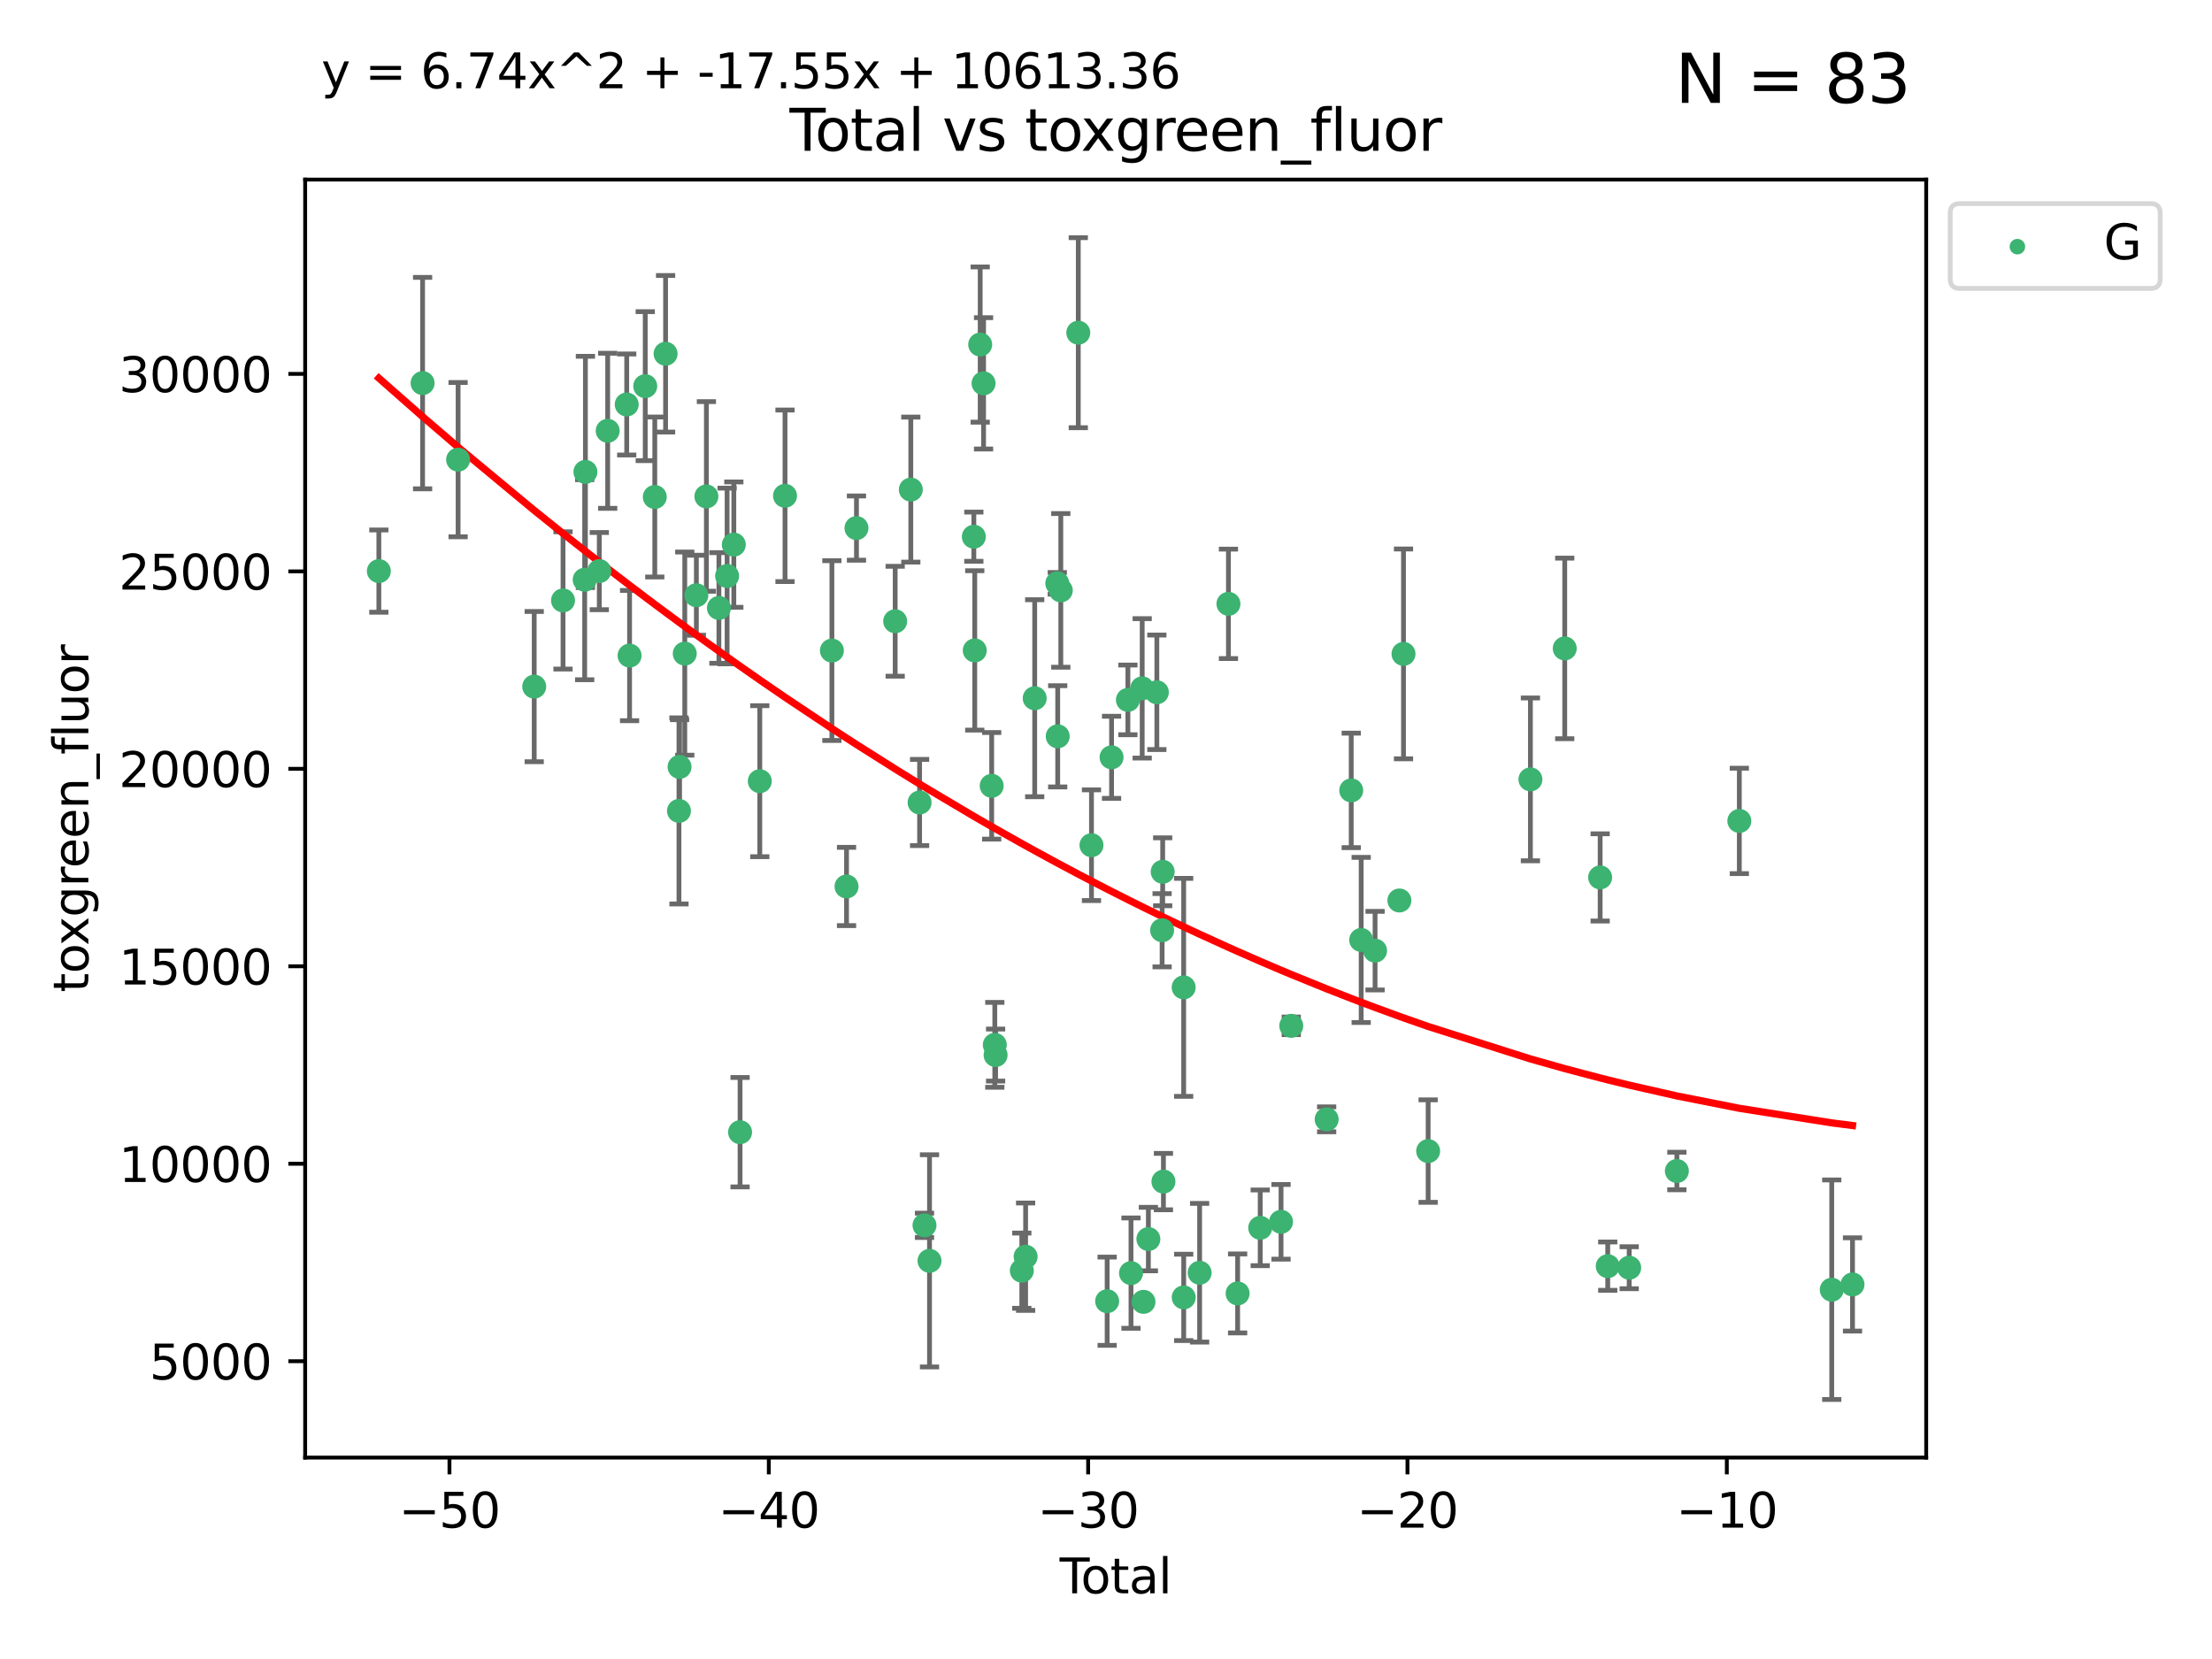 <?xml version="1.0" encoding="utf-8" standalone="no"?>
<!DOCTYPE svg PUBLIC "-//W3C//DTD SVG 1.1//EN"
  "http://www.w3.org/Graphics/SVG/1.1/DTD/svg11.dtd">
<svg xmlns:xlink="http://www.w3.org/1999/xlink" width="460.8pt" height="345.6pt" viewBox="0 0 460.8 345.6" xmlns="http://www.w3.org/2000/svg" version="1.1">
 <defs>
  <style type="text/css">*{stroke-linejoin: round; stroke-linecap: butt}</style>
 </defs>
 <g id="figure_1">
  <g id="patch_1">
   <path d="M 0 345.6 
L 460.8 345.6 
L 460.8 0 
L 0 0 
z
" style="fill: #ffffff"/>
  </g>
  <g id="axes_1">
   <g id="patch_2">
    <path d="M 63.571 303.64 
L 401.26 303.64 
L 401.26 37.411 
L 63.571 37.411 
z
" style="fill: #ffffff"/>
   </g>
   <g id="PathCollection_1">
    <defs>
     <path id="mda2376e486" d="M 0 1.118 
C 0.297 1.118 0.581 1 0.791 0.791 
C 1 0.581 1.118 0.297 1.118 0 
C 1.118 -0.297 1 -0.581 0.791 -0.791 
C 0.581 -1 0.297 -1.118 0 -1.118 
C -0.297 -1.118 -0.581 -1 -0.791 -0.791 
C -1 -0.581 -1.118 -0.297 -1.118 0 
C -1.118 0.297 -1 0.581 -0.791 0.791 
C -0.581 1 -0.297 1.118 0 1.118 
z
" style="stroke: #3cb371"/>
    </defs>
    <g clip-path="url(#pdd41d7dd7b)">
     <use xlink:href="#mda2376e486" x="78.921" y="118.97" style="fill: #3cb371; stroke: #3cb371"/>
     <use xlink:href="#mda2376e486" x="88.034" y="79.805" style="fill: #3cb371; stroke: #3cb371"/>
     <use xlink:href="#mda2376e486" x="95.431" y="95.754" style="fill: #3cb371; stroke: #3cb371"/>
     <use xlink:href="#mda2376e486" x="111.287" y="143.032" style="fill: #3cb371; stroke: #3cb371"/>
     <use xlink:href="#mda2376e486" x="117.288" y="125.08" style="fill: #3cb371; stroke: #3cb371"/>
     <use xlink:href="#mda2376e486" x="121.8" y="120.767" style="fill: #3cb371; stroke: #3cb371"/>
     <use xlink:href="#mda2376e486" x="121.953" y="98.308" style="fill: #3cb371; stroke: #3cb371"/>
     <use xlink:href="#mda2376e486" x="124.844" y="118.969" style="fill: #3cb371; stroke: #3cb371"/>
     <use xlink:href="#mda2376e486" x="126.591" y="89.743" style="fill: #3cb371; stroke: #3cb371"/>
     <use xlink:href="#mda2376e486" x="130.556" y="84.262" style="fill: #3cb371; stroke: #3cb371"/>
     <use xlink:href="#mda2376e486" x="131.152" y="136.57" style="fill: #3cb371; stroke: #3cb371"/>
     <use xlink:href="#mda2376e486" x="134.417" y="80.443" style="fill: #3cb371; stroke: #3cb371"/>
     <use xlink:href="#mda2376e486" x="136.403" y="103.531" style="fill: #3cb371; stroke: #3cb371"/>
     <use xlink:href="#mda2376e486" x="138.654" y="73.696" style="fill: #3cb371; stroke: #3cb371"/>
     <use xlink:href="#mda2376e486" x="141.442" y="168.926" style="fill: #3cb371; stroke: #3cb371"/>
     <use xlink:href="#mda2376e486" x="141.564" y="159.762" style="fill: #3cb371; stroke: #3cb371"/>
     <use xlink:href="#mda2376e486" x="142.649" y="136.157" style="fill: #3cb371; stroke: #3cb371"/>
     <use xlink:href="#mda2376e486" x="145.066" y="123.997" style="fill: #3cb371; stroke: #3cb371"/>
     <use xlink:href="#mda2376e486" x="147.155" y="103.412" style="fill: #3cb371; stroke: #3cb371"/>
     <use xlink:href="#mda2376e486" x="149.762" y="126.648" style="fill: #3cb371; stroke: #3cb371"/>
     <use xlink:href="#mda2376e486" x="151.469" y="119.992" style="fill: #3cb371; stroke: #3cb371"/>
     <use xlink:href="#mda2376e486" x="152.868" y="113.457" style="fill: #3cb371; stroke: #3cb371"/>
     <use xlink:href="#mda2376e486" x="154.169" y="235.858" style="fill: #3cb371; stroke: #3cb371"/>
     <use xlink:href="#mda2376e486" x="158.279" y="162.736" style="fill: #3cb371; stroke: #3cb371"/>
     <use xlink:href="#mda2376e486" x="163.533" y="103.283" style="fill: #3cb371; stroke: #3cb371"/>
     <use xlink:href="#mda2376e486" x="173.299" y="135.526" style="fill: #3cb371; stroke: #3cb371"/>
     <use xlink:href="#mda2376e486" x="176.348" y="184.671" style="fill: #3cb371; stroke: #3cb371"/>
     <use xlink:href="#mda2376e486" x="178.418" y="110.008" style="fill: #3cb371; stroke: #3cb371"/>
     <use xlink:href="#mda2376e486" x="186.483" y="129.417" style="fill: #3cb371; stroke: #3cb371"/>
     <use xlink:href="#mda2376e486" x="189.737" y="101.992" style="fill: #3cb371; stroke: #3cb371"/>
     <use xlink:href="#mda2376e486" x="191.568" y="167.177" style="fill: #3cb371; stroke: #3cb371"/>
     <use xlink:href="#mda2376e486" x="192.59" y="255.258" style="fill: #3cb371; stroke: #3cb371"/>
     <use xlink:href="#mda2376e486" x="193.635" y="262.657" style="fill: #3cb371; stroke: #3cb371"/>
     <use xlink:href="#mda2376e486" x="202.868" y="111.804" style="fill: #3cb371; stroke: #3cb371"/>
     <use xlink:href="#mda2376e486" x="203.06" y="135.494" style="fill: #3cb371; stroke: #3cb371"/>
     <use xlink:href="#mda2376e486" x="204.192" y="71.775" style="fill: #3cb371; stroke: #3cb371"/>
     <use xlink:href="#mda2376e486" x="204.894" y="79.856" style="fill: #3cb371; stroke: #3cb371"/>
     <use xlink:href="#mda2376e486" x="206.587" y="163.701" style="fill: #3cb371; stroke: #3cb371"/>
     <use xlink:href="#mda2376e486" x="207.235" y="217.66" style="fill: #3cb371; stroke: #3cb371"/>
     <use xlink:href="#mda2376e486" x="207.402" y="219.788" style="fill: #3cb371; stroke: #3cb371"/>
     <use xlink:href="#mda2376e486" x="212.862" y="264.706" style="fill: #3cb371; stroke: #3cb371"/>
     <use xlink:href="#mda2376e486" x="213.656" y="261.793" style="fill: #3cb371; stroke: #3cb371"/>
     <use xlink:href="#mda2376e486" x="215.547" y="145.454" style="fill: #3cb371; stroke: #3cb371"/>
     <use xlink:href="#mda2376e486" x="220.251" y="121.513" style="fill: #3cb371; stroke: #3cb371"/>
     <use xlink:href="#mda2376e486" x="220.34" y="153.391" style="fill: #3cb371; stroke: #3cb371"/>
     <use xlink:href="#mda2376e486" x="220.984" y="122.99" style="fill: #3cb371; stroke: #3cb371"/>
     <use xlink:href="#mda2376e486" x="224.627" y="69.307" style="fill: #3cb371; stroke: #3cb371"/>
     <use xlink:href="#mda2376e486" x="227.375" y="176.072" style="fill: #3cb371; stroke: #3cb371"/>
     <use xlink:href="#mda2376e486" x="230.639" y="271.066" style="fill: #3cb371; stroke: #3cb371"/>
     <use xlink:href="#mda2376e486" x="231.56" y="157.761" style="fill: #3cb371; stroke: #3cb371"/>
     <use xlink:href="#mda2376e486" x="234.961" y="145.801" style="fill: #3cb371; stroke: #3cb371"/>
     <use xlink:href="#mda2376e486" x="235.608" y="265.213" style="fill: #3cb371; stroke: #3cb371"/>
     <use xlink:href="#mda2376e486" x="237.939" y="143.4" style="fill: #3cb371; stroke: #3cb371"/>
     <use xlink:href="#mda2376e486" x="238.211" y="271.2" style="fill: #3cb371; stroke: #3cb371"/>
     <use xlink:href="#mda2376e486" x="239.227" y="258.117" style="fill: #3cb371; stroke: #3cb371"/>
     <use xlink:href="#mda2376e486" x="240.994" y="144.217" style="fill: #3cb371; stroke: #3cb371"/>
     <use xlink:href="#mda2376e486" x="242.089" y="193.787" style="fill: #3cb371; stroke: #3cb371"/>
     <use xlink:href="#mda2376e486" x="242.209" y="181.606" style="fill: #3cb371; stroke: #3cb371"/>
     <use xlink:href="#mda2376e486" x="242.364" y="246.146" style="fill: #3cb371; stroke: #3cb371"/>
     <use xlink:href="#mda2376e486" x="246.579" y="205.687" style="fill: #3cb371; stroke: #3cb371"/>
     <use xlink:href="#mda2376e486" x="246.589" y="270.27" style="fill: #3cb371; stroke: #3cb371"/>
     <use xlink:href="#mda2376e486" x="249.904" y="265.137" style="fill: #3cb371; stroke: #3cb371"/>
     <use xlink:href="#mda2376e486" x="255.907" y="125.791" style="fill: #3cb371; stroke: #3cb371"/>
     <use xlink:href="#mda2376e486" x="257.82" y="269.444" style="fill: #3cb371; stroke: #3cb371"/>
     <use xlink:href="#mda2376e486" x="262.525" y="255.776" style="fill: #3cb371; stroke: #3cb371"/>
     <use xlink:href="#mda2376e486" x="266.864" y="254.526" style="fill: #3cb371; stroke: #3cb371"/>
     <use xlink:href="#mda2376e486" x="268.995" y="213.699" style="fill: #3cb371; stroke: #3cb371"/>
     <use xlink:href="#mda2376e486" x="276.367" y="233.178" style="fill: #3cb371; stroke: #3cb371"/>
     <use xlink:href="#mda2376e486" x="281.485" y="164.653" style="fill: #3cb371; stroke: #3cb371"/>
     <use xlink:href="#mda2376e486" x="283.559" y="195.808" style="fill: #3cb371; stroke: #3cb371"/>
     <use xlink:href="#mda2376e486" x="286.452" y="198.037" style="fill: #3cb371; stroke: #3cb371"/>
     <use xlink:href="#mda2376e486" x="291.517" y="187.588" style="fill: #3cb371; stroke: #3cb371"/>
     <use xlink:href="#mda2376e486" x="292.376" y="136.219" style="fill: #3cb371; stroke: #3cb371"/>
     <use xlink:href="#mda2376e486" x="297.507" y="239.791" style="fill: #3cb371; stroke: #3cb371"/>
     <use xlink:href="#mda2376e486" x="318.814" y="162.358" style="fill: #3cb371; stroke: #3cb371"/>
     <use xlink:href="#mda2376e486" x="325.963" y="135.079" style="fill: #3cb371; stroke: #3cb371"/>
     <use xlink:href="#mda2376e486" x="333.34" y="182.779" style="fill: #3cb371; stroke: #3cb371"/>
     <use xlink:href="#mda2376e486" x="334.921" y="263.762" style="fill: #3cb371; stroke: #3cb371"/>
     <use xlink:href="#mda2376e486" x="339.39" y="264.091" style="fill: #3cb371; stroke: #3cb371"/>
     <use xlink:href="#mda2376e486" x="349.323" y="243.94" style="fill: #3cb371; stroke: #3cb371"/>
     <use xlink:href="#mda2376e486" x="362.334" y="171.015" style="fill: #3cb371; stroke: #3cb371"/>
     <use xlink:href="#mda2376e486" x="381.585" y="268.671" style="fill: #3cb371; stroke: #3cb371"/>
     <use xlink:href="#mda2376e486" x="385.911" y="267.575" style="fill: #3cb371; stroke: #3cb371"/>
    </g>
   </g>
   <g id="matplotlib.axis_1">
    <g id="xtick_1">
     <g id="line2d_1">
      <defs>
       <path id="m86e7f29e47" d="M 0 0 
L 0 3.5 
" style="stroke: #000000; stroke-width: 0.8"/>
      </defs>
      <g>
       <use xlink:href="#m86e7f29e47" x="93.632" y="303.64" style="stroke: #000000; stroke-width: 0.8"/>
      </g>
     </g>
     <g id="text_1">
      <!-- −50 -->
      <g transform="translate(83.08 318.238)scale(0.1 -0.1)">
       <defs>
        <path id="DejaVuSans-2212" d="M 678 2272 
L 4684 2272 
L 4684 1741 
L 678 1741 
L 678 2272 
z
" transform="scale(0.016)"/>
        <path id="DejaVuSans-35" d="M 691 4666 
L 3169 4666 
L 3169 4134 
L 1269 4134 
L 1269 2991 
Q 1406 3038 1543 3061 
Q 1681 3084 1819 3084 
Q 2600 3084 3056 2656 
Q 3513 2228 3513 1497 
Q 3513 744 3044 326 
Q 2575 -91 1722 -91 
Q 1428 -91 1123 -41 
Q 819 9 494 109 
L 494 744 
Q 775 591 1075 516 
Q 1375 441 1709 441 
Q 2250 441 2565 725 
Q 2881 1009 2881 1497 
Q 2881 1984 2565 2268 
Q 2250 2553 1709 2553 
Q 1456 2553 1204 2497 
Q 953 2441 691 2322 
L 691 4666 
z
" transform="scale(0.016)"/>
        <path id="DejaVuSans-30" d="M 2034 4250 
Q 1547 4250 1301 3770 
Q 1056 3291 1056 2328 
Q 1056 1369 1301 889 
Q 1547 409 2034 409 
Q 2525 409 2770 889 
Q 3016 1369 3016 2328 
Q 3016 3291 2770 3770 
Q 2525 4250 2034 4250 
z
M 2034 4750 
Q 2819 4750 3233 4129 
Q 3647 3509 3647 2328 
Q 3647 1150 3233 529 
Q 2819 -91 2034 -91 
Q 1250 -91 836 529 
Q 422 1150 422 2328 
Q 422 3509 836 4129 
Q 1250 4750 2034 4750 
z
" transform="scale(0.016)"/>
       </defs>
       <use xlink:href="#DejaVuSans-2212"/>
       <use xlink:href="#DejaVuSans-35" x="83.789"/>
       <use xlink:href="#DejaVuSans-30" x="147.412"/>
      </g>
     </g>
    </g>
    <g id="xtick_2">
     <g id="line2d_2">
      <g>
       <use xlink:href="#m86e7f29e47" x="160.156" y="303.64" style="stroke: #000000; stroke-width: 0.8"/>
      </g>
     </g>
     <g id="text_2">
      <!-- −40 -->
      <g transform="translate(149.604 318.238)scale(0.1 -0.1)">
       <defs>
        <path id="DejaVuSans-34" d="M 2419 4116 
L 825 1625 
L 2419 1625 
L 2419 4116 
z
M 2253 4666 
L 3047 4666 
L 3047 1625 
L 3713 1625 
L 3713 1100 
L 3047 1100 
L 3047 0 
L 2419 0 
L 2419 1100 
L 313 1100 
L 313 1709 
L 2253 4666 
z
" transform="scale(0.016)"/>
       </defs>
       <use xlink:href="#DejaVuSans-2212"/>
       <use xlink:href="#DejaVuSans-34" x="83.789"/>
       <use xlink:href="#DejaVuSans-30" x="147.412"/>
      </g>
     </g>
    </g>
    <g id="xtick_3">
     <g id="line2d_3">
      <g>
       <use xlink:href="#m86e7f29e47" x="226.68" y="303.64" style="stroke: #000000; stroke-width: 0.8"/>
      </g>
     </g>
     <g id="text_3">
      <!-- −30 -->
      <g transform="translate(216.127 318.238)scale(0.1 -0.1)">
       <defs>
        <path id="DejaVuSans-33" d="M 2597 2516 
Q 3050 2419 3304 2112 
Q 3559 1806 3559 1356 
Q 3559 666 3084 287 
Q 2609 -91 1734 -91 
Q 1441 -91 1130 -33 
Q 819 25 488 141 
L 488 750 
Q 750 597 1062 519 
Q 1375 441 1716 441 
Q 2309 441 2620 675 
Q 2931 909 2931 1356 
Q 2931 1769 2642 2001 
Q 2353 2234 1838 2234 
L 1294 2234 
L 1294 2753 
L 1863 2753 
Q 2328 2753 2575 2939 
Q 2822 3125 2822 3475 
Q 2822 3834 2567 4026 
Q 2313 4219 1838 4219 
Q 1578 4219 1281 4162 
Q 984 4106 628 3988 
L 628 4550 
Q 988 4650 1302 4700 
Q 1616 4750 1894 4750 
Q 2613 4750 3031 4423 
Q 3450 4097 3450 3541 
Q 3450 3153 3228 2886 
Q 3006 2619 2597 2516 
z
" transform="scale(0.016)"/>
       </defs>
       <use xlink:href="#DejaVuSans-2212"/>
       <use xlink:href="#DejaVuSans-33" x="83.789"/>
       <use xlink:href="#DejaVuSans-30" x="147.412"/>
      </g>
     </g>
    </g>
    <g id="xtick_4">
     <g id="line2d_4">
      <g>
       <use xlink:href="#m86e7f29e47" x="293.203" y="303.64" style="stroke: #000000; stroke-width: 0.8"/>
      </g>
     </g>
     <g id="text_4">
      <!-- −20 -->
      <g transform="translate(282.651 318.238)scale(0.1 -0.1)">
       <defs>
        <path id="DejaVuSans-32" d="M 1228 531 
L 3431 531 
L 3431 0 
L 469 0 
L 469 531 
Q 828 903 1448 1529 
Q 2069 2156 2228 2338 
Q 2531 2678 2651 2914 
Q 2772 3150 2772 3378 
Q 2772 3750 2511 3984 
Q 2250 4219 1831 4219 
Q 1534 4219 1204 4116 
Q 875 4013 500 3803 
L 500 4441 
Q 881 4594 1212 4672 
Q 1544 4750 1819 4750 
Q 2544 4750 2975 4387 
Q 3406 4025 3406 3419 
Q 3406 3131 3298 2873 
Q 3191 2616 2906 2266 
Q 2828 2175 2409 1742 
Q 1991 1309 1228 531 
z
" transform="scale(0.016)"/>
       </defs>
       <use xlink:href="#DejaVuSans-2212"/>
       <use xlink:href="#DejaVuSans-32" x="83.789"/>
       <use xlink:href="#DejaVuSans-30" x="147.412"/>
      </g>
     </g>
    </g>
    <g id="xtick_5">
     <g id="line2d_5">
      <g>
       <use xlink:href="#m86e7f29e47" x="359.727" y="303.64" style="stroke: #000000; stroke-width: 0.8"/>
      </g>
     </g>
     <g id="text_5">
      <!-- −10 -->
      <g transform="translate(349.174 318.238)scale(0.1 -0.1)">
       <defs>
        <path id="DejaVuSans-31" d="M 794 531 
L 1825 531 
L 1825 4091 
L 703 3866 
L 703 4441 
L 1819 4666 
L 2450 4666 
L 2450 531 
L 3481 531 
L 3481 0 
L 794 0 
L 794 531 
z
" transform="scale(0.016)"/>
       </defs>
       <use xlink:href="#DejaVuSans-2212"/>
       <use xlink:href="#DejaVuSans-31" x="83.789"/>
       <use xlink:href="#DejaVuSans-30" x="147.412"/>
      </g>
     </g>
    </g>
    <g id="text_6">
     <!-- Total -->
     <g transform="translate(220.739 331.917)scale(0.1 -0.1)">
      <defs>
       <path id="DejaVuSans-54" d="M -19 4666 
L 3928 4666 
L 3928 4134 
L 2272 4134 
L 2272 0 
L 1638 0 
L 1638 4134 
L -19 4134 
L -19 4666 
z
" transform="scale(0.016)"/>
       <path id="DejaVuSans-6f" d="M 1959 3097 
Q 1497 3097 1228 2736 
Q 959 2375 959 1747 
Q 959 1119 1226 758 
Q 1494 397 1959 397 
Q 2419 397 2687 759 
Q 2956 1122 2956 1747 
Q 2956 2369 2687 2733 
Q 2419 3097 1959 3097 
z
M 1959 3584 
Q 2709 3584 3137 3096 
Q 3566 2609 3566 1747 
Q 3566 888 3137 398 
Q 2709 -91 1959 -91 
Q 1206 -91 779 398 
Q 353 888 353 1747 
Q 353 2609 779 3096 
Q 1206 3584 1959 3584 
z
" transform="scale(0.016)"/>
       <path id="DejaVuSans-74" d="M 1172 4494 
L 1172 3500 
L 2356 3500 
L 2356 3053 
L 1172 3053 
L 1172 1153 
Q 1172 725 1289 603 
Q 1406 481 1766 481 
L 2356 481 
L 2356 0 
L 1766 0 
Q 1100 0 847 248 
Q 594 497 594 1153 
L 594 3053 
L 172 3053 
L 172 3500 
L 594 3500 
L 594 4494 
L 1172 4494 
z
" transform="scale(0.016)"/>
       <path id="DejaVuSans-61" d="M 2194 1759 
Q 1497 1759 1228 1600 
Q 959 1441 959 1056 
Q 959 750 1161 570 
Q 1363 391 1709 391 
Q 2188 391 2477 730 
Q 2766 1069 2766 1631 
L 2766 1759 
L 2194 1759 
z
M 3341 1997 
L 3341 0 
L 2766 0 
L 2766 531 
Q 2569 213 2275 61 
Q 1981 -91 1556 -91 
Q 1019 -91 701 211 
Q 384 513 384 1019 
Q 384 1609 779 1909 
Q 1175 2209 1959 2209 
L 2766 2209 
L 2766 2266 
Q 2766 2663 2505 2880 
Q 2244 3097 1772 3097 
Q 1472 3097 1187 3025 
Q 903 2953 641 2809 
L 641 3341 
Q 956 3463 1253 3523 
Q 1550 3584 1831 3584 
Q 2591 3584 2966 3190 
Q 3341 2797 3341 1997 
z
" transform="scale(0.016)"/>
       <path id="DejaVuSans-6c" d="M 603 4863 
L 1178 4863 
L 1178 0 
L 603 0 
L 603 4863 
z
" transform="scale(0.016)"/>
      </defs>
      <use xlink:href="#DejaVuSans-54"/>
      <use xlink:href="#DejaVuSans-6f" x="44.084"/>
      <use xlink:href="#DejaVuSans-74" x="105.266"/>
      <use xlink:href="#DejaVuSans-61" x="144.475"/>
      <use xlink:href="#DejaVuSans-6c" x="205.754"/>
     </g>
    </g>
   </g>
   <g id="matplotlib.axis_2">
    <g id="ytick_1">
     <g id="line2d_6">
      <defs>
       <path id="m42e6b385cc" d="M 0 0 
L -3.5 0 
" style="stroke: #000000; stroke-width: 0.8"/>
      </defs>
      <g>
       <use xlink:href="#m42e6b385cc" x="63.571" y="283.564" style="stroke: #000000; stroke-width: 0.8"/>
      </g>
     </g>
     <g id="text_7">
      <!-- 5000 -->
      <g transform="translate(31.121 287.363)scale(0.1 -0.1)">
       <use xlink:href="#DejaVuSans-35"/>
       <use xlink:href="#DejaVuSans-30" x="63.623"/>
       <use xlink:href="#DejaVuSans-30" x="127.246"/>
       <use xlink:href="#DejaVuSans-30" x="190.869"/>
      </g>
     </g>
    </g>
    <g id="ytick_2">
     <g id="line2d_7">
      <g>
       <use xlink:href="#m42e6b385cc" x="63.571" y="242.429" style="stroke: #000000; stroke-width: 0.8"/>
      </g>
     </g>
     <g id="text_8">
      <!-- 10000 -->
      <g transform="translate(24.759 246.228)scale(0.1 -0.1)">
       <use xlink:href="#DejaVuSans-31"/>
       <use xlink:href="#DejaVuSans-30" x="63.623"/>
       <use xlink:href="#DejaVuSans-30" x="127.246"/>
       <use xlink:href="#DejaVuSans-30" x="190.869"/>
       <use xlink:href="#DejaVuSans-30" x="254.492"/>
      </g>
     </g>
    </g>
    <g id="ytick_3">
     <g id="line2d_8">
      <g>
       <use xlink:href="#m42e6b385cc" x="63.571" y="201.293" style="stroke: #000000; stroke-width: 0.8"/>
      </g>
     </g>
     <g id="text_9">
      <!-- 15000 -->
      <g transform="translate(24.759 205.093)scale(0.1 -0.1)">
       <use xlink:href="#DejaVuSans-31"/>
       <use xlink:href="#DejaVuSans-35" x="63.623"/>
       <use xlink:href="#DejaVuSans-30" x="127.246"/>
       <use xlink:href="#DejaVuSans-30" x="190.869"/>
       <use xlink:href="#DejaVuSans-30" x="254.492"/>
      </g>
     </g>
    </g>
    <g id="ytick_4">
     <g id="line2d_9">
      <g>
       <use xlink:href="#m42e6b385cc" x="63.571" y="160.158" style="stroke: #000000; stroke-width: 0.8"/>
      </g>
     </g>
     <g id="text_10">
      <!-- 20000 -->
      <g transform="translate(24.759 163.957)scale(0.1 -0.1)">
       <use xlink:href="#DejaVuSans-32"/>
       <use xlink:href="#DejaVuSans-30" x="63.623"/>
       <use xlink:href="#DejaVuSans-30" x="127.246"/>
       <use xlink:href="#DejaVuSans-30" x="190.869"/>
       <use xlink:href="#DejaVuSans-30" x="254.492"/>
      </g>
     </g>
    </g>
    <g id="ytick_5">
     <g id="line2d_10">
      <g>
       <use xlink:href="#m42e6b385cc" x="63.571" y="119.023" style="stroke: #000000; stroke-width: 0.8"/>
      </g>
     </g>
     <g id="text_11">
      <!-- 25000 -->
      <g transform="translate(24.759 122.822)scale(0.1 -0.1)">
       <use xlink:href="#DejaVuSans-32"/>
       <use xlink:href="#DejaVuSans-35" x="63.623"/>
       <use xlink:href="#DejaVuSans-30" x="127.246"/>
       <use xlink:href="#DejaVuSans-30" x="190.869"/>
       <use xlink:href="#DejaVuSans-30" x="254.492"/>
      </g>
     </g>
    </g>
    <g id="ytick_6">
     <g id="line2d_11">
      <g>
       <use xlink:href="#m42e6b385cc" x="63.571" y="77.887" style="stroke: #000000; stroke-width: 0.8"/>
      </g>
     </g>
     <g id="text_12">
      <!-- 30000 -->
      <g transform="translate(24.759 81.687)scale(0.1 -0.1)">
       <use xlink:href="#DejaVuSans-33"/>
       <use xlink:href="#DejaVuSans-30" x="63.623"/>
       <use xlink:href="#DejaVuSans-30" x="127.246"/>
       <use xlink:href="#DejaVuSans-30" x="190.869"/>
       <use xlink:href="#DejaVuSans-30" x="254.492"/>
      </g>
     </g>
    </g>
    <g id="text_13">
     <!-- toxgreen_fluor -->
     <g transform="translate(18.401 206.72)rotate(-90)scale(0.1 -0.1)">
      <defs>
       <path id="DejaVuSans-78" d="M 3513 3500 
L 2247 1797 
L 3578 0 
L 2900 0 
L 1881 1375 
L 863 0 
L 184 0 
L 1544 1831 
L 300 3500 
L 978 3500 
L 1906 2253 
L 2834 3500 
L 3513 3500 
z
" transform="scale(0.016)"/>
       <path id="DejaVuSans-67" d="M 2906 1791 
Q 2906 2416 2648 2759 
Q 2391 3103 1925 3103 
Q 1463 3103 1205 2759 
Q 947 2416 947 1791 
Q 947 1169 1205 825 
Q 1463 481 1925 481 
Q 2391 481 2648 825 
Q 2906 1169 2906 1791 
z
M 3481 434 
Q 3481 -459 3084 -895 
Q 2688 -1331 1869 -1331 
Q 1566 -1331 1297 -1286 
Q 1028 -1241 775 -1147 
L 775 -588 
Q 1028 -725 1275 -790 
Q 1522 -856 1778 -856 
Q 2344 -856 2625 -561 
Q 2906 -266 2906 331 
L 2906 616 
Q 2728 306 2450 153 
Q 2172 0 1784 0 
Q 1141 0 747 490 
Q 353 981 353 1791 
Q 353 2603 747 3093 
Q 1141 3584 1784 3584 
Q 2172 3584 2450 3431 
Q 2728 3278 2906 2969 
L 2906 3500 
L 3481 3500 
L 3481 434 
z
" transform="scale(0.016)"/>
       <path id="DejaVuSans-72" d="M 2631 2963 
Q 2534 3019 2420 3045 
Q 2306 3072 2169 3072 
Q 1681 3072 1420 2755 
Q 1159 2438 1159 1844 
L 1159 0 
L 581 0 
L 581 3500 
L 1159 3500 
L 1159 2956 
Q 1341 3275 1631 3429 
Q 1922 3584 2338 3584 
Q 2397 3584 2469 3576 
Q 2541 3569 2628 3553 
L 2631 2963 
z
" transform="scale(0.016)"/>
       <path id="DejaVuSans-65" d="M 3597 1894 
L 3597 1613 
L 953 1613 
Q 991 1019 1311 708 
Q 1631 397 2203 397 
Q 2534 397 2845 478 
Q 3156 559 3463 722 
L 3463 178 
Q 3153 47 2828 -22 
Q 2503 -91 2169 -91 
Q 1331 -91 842 396 
Q 353 884 353 1716 
Q 353 2575 817 3079 
Q 1281 3584 2069 3584 
Q 2775 3584 3186 3129 
Q 3597 2675 3597 1894 
z
M 3022 2063 
Q 3016 2534 2758 2815 
Q 2500 3097 2075 3097 
Q 1594 3097 1305 2825 
Q 1016 2553 972 2059 
L 3022 2063 
z
" transform="scale(0.016)"/>
       <path id="DejaVuSans-6e" d="M 3513 2113 
L 3513 0 
L 2938 0 
L 2938 2094 
Q 2938 2591 2744 2837 
Q 2550 3084 2163 3084 
Q 1697 3084 1428 2787 
Q 1159 2491 1159 1978 
L 1159 0 
L 581 0 
L 581 3500 
L 1159 3500 
L 1159 2956 
Q 1366 3272 1645 3428 
Q 1925 3584 2291 3584 
Q 2894 3584 3203 3211 
Q 3513 2838 3513 2113 
z
" transform="scale(0.016)"/>
       <path id="DejaVuSans-5f" d="M 3263 -1063 
L 3263 -1509 
L -63 -1509 
L -63 -1063 
L 3263 -1063 
z
" transform="scale(0.016)"/>
       <path id="DejaVuSans-66" d="M 2375 4863 
L 2375 4384 
L 1825 4384 
Q 1516 4384 1395 4259 
Q 1275 4134 1275 3809 
L 1275 3500 
L 2222 3500 
L 2222 3053 
L 1275 3053 
L 1275 0 
L 697 0 
L 697 3053 
L 147 3053 
L 147 3500 
L 697 3500 
L 697 3744 
Q 697 4328 969 4595 
Q 1241 4863 1831 4863 
L 2375 4863 
z
" transform="scale(0.016)"/>
       <path id="DejaVuSans-75" d="M 544 1381 
L 544 3500 
L 1119 3500 
L 1119 1403 
Q 1119 906 1312 657 
Q 1506 409 1894 409 
Q 2359 409 2629 706 
Q 2900 1003 2900 1516 
L 2900 3500 
L 3475 3500 
L 3475 0 
L 2900 0 
L 2900 538 
Q 2691 219 2414 64 
Q 2138 -91 1772 -91 
Q 1169 -91 856 284 
Q 544 659 544 1381 
z
M 1991 3584 
L 1991 3584 
z
" transform="scale(0.016)"/>
      </defs>
      <use xlink:href="#DejaVuSans-74"/>
      <use xlink:href="#DejaVuSans-6f" x="39.209"/>
      <use xlink:href="#DejaVuSans-78" x="97.266"/>
      <use xlink:href="#DejaVuSans-67" x="156.445"/>
      <use xlink:href="#DejaVuSans-72" x="219.922"/>
      <use xlink:href="#DejaVuSans-65" x="258.785"/>
      <use xlink:href="#DejaVuSans-65" x="320.309"/>
      <use xlink:href="#DejaVuSans-6e" x="381.832"/>
      <use xlink:href="#DejaVuSans-5f" x="445.211"/>
      <use xlink:href="#DejaVuSans-66" x="495.211"/>
      <use xlink:href="#DejaVuSans-6c" x="530.416"/>
      <use xlink:href="#DejaVuSans-75" x="558.199"/>
      <use xlink:href="#DejaVuSans-6f" x="621.578"/>
      <use xlink:href="#DejaVuSans-72" x="682.76"/>
     </g>
    </g>
   </g>
   <g id="LineCollection_1">
    <path d="M 78.921 127.538 
L 78.921 110.401 
" clip-path="url(#pdd41d7dd7b)" style="fill: none; stroke: #696969"/>
    <path d="M 88.034 101.829 
L 88.034 57.781 
" clip-path="url(#pdd41d7dd7b)" style="fill: none; stroke: #696969"/>
    <path d="M 95.431 111.827 
L 95.431 79.681 
" clip-path="url(#pdd41d7dd7b)" style="fill: none; stroke: #696969"/>
    <path d="M 111.287 158.677 
L 111.287 127.387 
" clip-path="url(#pdd41d7dd7b)" style="fill: none; stroke: #696969"/>
    <path d="M 117.288 139.378 
L 117.288 110.781 
" clip-path="url(#pdd41d7dd7b)" style="fill: none; stroke: #696969"/>
    <path d="M 121.8 141.601 
L 121.8 99.932 
" clip-path="url(#pdd41d7dd7b)" style="fill: none; stroke: #696969"/>
    <path d="M 121.953 122.389 
L 121.953 74.228 
" clip-path="url(#pdd41d7dd7b)" style="fill: none; stroke: #696969"/>
    <path d="M 124.844 127.009 
L 124.844 110.929 
" clip-path="url(#pdd41d7dd7b)" style="fill: none; stroke: #696969"/>
    <path d="M 126.591 105.9 
L 126.591 73.585 
" clip-path="url(#pdd41d7dd7b)" style="fill: none; stroke: #696969"/>
    <path d="M 130.556 94.783 
L 130.556 73.741 
" clip-path="url(#pdd41d7dd7b)" style="fill: none; stroke: #696969"/>
    <path d="M 131.152 150.135 
L 131.152 123.005 
" clip-path="url(#pdd41d7dd7b)" style="fill: none; stroke: #696969"/>
    <path d="M 134.417 95.96 
L 134.417 64.927 
" clip-path="url(#pdd41d7dd7b)" style="fill: none; stroke: #696969"/>
    <path d="M 136.403 120.192 
L 136.403 86.869 
" clip-path="url(#pdd41d7dd7b)" style="fill: none; stroke: #696969"/>
    <path d="M 138.654 90 
L 138.654 57.392 
" clip-path="url(#pdd41d7dd7b)" style="fill: none; stroke: #696969"/>
    <path d="M 141.442 188.312 
L 141.442 149.54 
" clip-path="url(#pdd41d7dd7b)" style="fill: none; stroke: #696969"/>
    <path d="M 141.564 169.592 
L 141.564 149.933 
" clip-path="url(#pdd41d7dd7b)" style="fill: none; stroke: #696969"/>
    <path d="M 142.649 157.317 
L 142.649 114.996 
" clip-path="url(#pdd41d7dd7b)" style="fill: none; stroke: #696969"/>
    <path d="M 145.066 132.328 
L 145.066 115.665 
" clip-path="url(#pdd41d7dd7b)" style="fill: none; stroke: #696969"/>
    <path d="M 147.155 123.161 
L 147.155 83.663 
" clip-path="url(#pdd41d7dd7b)" style="fill: none; stroke: #696969"/>
    <path d="M 149.762 138.169 
L 149.762 115.126 
" clip-path="url(#pdd41d7dd7b)" style="fill: none; stroke: #696969"/>
    <path d="M 151.469 138.292 
L 151.469 101.693 
" clip-path="url(#pdd41d7dd7b)" style="fill: none; stroke: #696969"/>
    <path d="M 152.868 126.513 
L 152.868 100.401 
" clip-path="url(#pdd41d7dd7b)" style="fill: none; stroke: #696969"/>
    <path d="M 154.169 247.256 
L 154.169 224.46 
" clip-path="url(#pdd41d7dd7b)" style="fill: none; stroke: #696969"/>
    <path d="M 158.279 178.463 
L 158.279 147.01 
" clip-path="url(#pdd41d7dd7b)" style="fill: none; stroke: #696969"/>
    <path d="M 163.533 121.152 
L 163.533 85.414 
" clip-path="url(#pdd41d7dd7b)" style="fill: none; stroke: #696969"/>
    <path d="M 173.299 154.253 
L 173.299 116.8 
" clip-path="url(#pdd41d7dd7b)" style="fill: none; stroke: #696969"/>
    <path d="M 176.348 192.825 
L 176.348 176.517 
" clip-path="url(#pdd41d7dd7b)" style="fill: none; stroke: #696969"/>
    <path d="M 178.418 116.699 
L 178.418 103.317 
" clip-path="url(#pdd41d7dd7b)" style="fill: none; stroke: #696969"/>
    <path d="M 186.483 140.862 
L 186.483 117.971 
" clip-path="url(#pdd41d7dd7b)" style="fill: none; stroke: #696969"/>
    <path d="M 189.737 117.096 
L 189.737 86.887 
" clip-path="url(#pdd41d7dd7b)" style="fill: none; stroke: #696969"/>
    <path d="M 191.568 176.158 
L 191.568 158.196 
" clip-path="url(#pdd41d7dd7b)" style="fill: none; stroke: #696969"/>
    <path d="M 192.59 257.792 
L 192.59 252.724 
" clip-path="url(#pdd41d7dd7b)" style="fill: none; stroke: #696969"/>
    <path d="M 193.635 284.758 
L 193.635 240.555 
" clip-path="url(#pdd41d7dd7b)" style="fill: none; stroke: #696969"/>
    <path d="M 202.868 116.926 
L 202.868 106.681 
" clip-path="url(#pdd41d7dd7b)" style="fill: none; stroke: #696969"/>
    <path d="M 203.06 152.096 
L 203.06 118.892 
" clip-path="url(#pdd41d7dd7b)" style="fill: none; stroke: #696969"/>
    <path d="M 204.192 87.944 
L 204.192 55.607 
" clip-path="url(#pdd41d7dd7b)" style="fill: none; stroke: #696969"/>
    <path d="M 204.894 93.538 
L 204.894 66.174 
" clip-path="url(#pdd41d7dd7b)" style="fill: none; stroke: #696969"/>
    <path d="M 206.587 174.802 
L 206.587 152.599 
" clip-path="url(#pdd41d7dd7b)" style="fill: none; stroke: #696969"/>
    <path d="M 207.235 226.499 
L 207.235 208.82 
" clip-path="url(#pdd41d7dd7b)" style="fill: none; stroke: #696969"/>
    <path d="M 207.402 225.205 
L 207.402 214.372 
" clip-path="url(#pdd41d7dd7b)" style="fill: none; stroke: #696969"/>
    <path d="M 212.862 272.545 
L 212.862 256.867 
" clip-path="url(#pdd41d7dd7b)" style="fill: none; stroke: #696969"/>
    <path d="M 213.656 272.979 
L 213.656 250.608 
" clip-path="url(#pdd41d7dd7b)" style="fill: none; stroke: #696969"/>
    <path d="M 215.547 165.974 
L 215.547 124.934 
" clip-path="url(#pdd41d7dd7b)" style="fill: none; stroke: #696969"/>
    <path d="M 220.251 123.77 
L 220.251 119.257 
" clip-path="url(#pdd41d7dd7b)" style="fill: none; stroke: #696969"/>
    <path d="M 220.34 163.936 
L 220.34 142.845 
" clip-path="url(#pdd41d7dd7b)" style="fill: none; stroke: #696969"/>
    <path d="M 220.984 138.996 
L 220.984 106.985 
" clip-path="url(#pdd41d7dd7b)" style="fill: none; stroke: #696969"/>
    <path d="M 224.627 89.102 
L 224.627 49.513 
" clip-path="url(#pdd41d7dd7b)" style="fill: none; stroke: #696969"/>
    <path d="M 227.375 187.602 
L 227.375 164.543 
" clip-path="url(#pdd41d7dd7b)" style="fill: none; stroke: #696969"/>
    <path d="M 230.639 280.255 
L 230.639 261.877 
" clip-path="url(#pdd41d7dd7b)" style="fill: none; stroke: #696969"/>
    <path d="M 231.56 166.317 
L 231.56 149.206 
" clip-path="url(#pdd41d7dd7b)" style="fill: none; stroke: #696969"/>
    <path d="M 234.961 153.06 
L 234.961 138.543 
" clip-path="url(#pdd41d7dd7b)" style="fill: none; stroke: #696969"/>
    <path d="M 235.608 276.705 
L 235.608 253.722 
" clip-path="url(#pdd41d7dd7b)" style="fill: none; stroke: #696969"/>
    <path d="M 237.939 157.922 
L 237.939 128.878 
" clip-path="url(#pdd41d7dd7b)" style="fill: none; stroke: #696969"/>
    <path d="M 238.211 271.899 
L 238.211 270.501 
" clip-path="url(#pdd41d7dd7b)" style="fill: none; stroke: #696969"/>
    <path d="M 239.227 264.731 
L 239.227 251.504 
" clip-path="url(#pdd41d7dd7b)" style="fill: none; stroke: #696969"/>
    <path d="M 240.994 156.142 
L 240.994 132.293 
" clip-path="url(#pdd41d7dd7b)" style="fill: none; stroke: #696969"/>
    <path d="M 242.089 201.415 
L 242.089 186.158 
" clip-path="url(#pdd41d7dd7b)" style="fill: none; stroke: #696969"/>
    <path d="M 242.209 188.683 
L 242.209 174.53 
" clip-path="url(#pdd41d7dd7b)" style="fill: none; stroke: #696969"/>
    <path d="M 242.364 252.019 
L 242.364 240.273 
" clip-path="url(#pdd41d7dd7b)" style="fill: none; stroke: #696969"/>
    <path d="M 246.579 228.392 
L 246.579 182.982 
" clip-path="url(#pdd41d7dd7b)" style="fill: none; stroke: #696969"/>
    <path d="M 246.589 279.266 
L 246.589 261.274 
" clip-path="url(#pdd41d7dd7b)" style="fill: none; stroke: #696969"/>
    <path d="M 249.904 279.578 
L 249.904 250.696 
" clip-path="url(#pdd41d7dd7b)" style="fill: none; stroke: #696969"/>
    <path d="M 255.907 137.187 
L 255.907 114.396 
" clip-path="url(#pdd41d7dd7b)" style="fill: none; stroke: #696969"/>
    <path d="M 257.82 277.67 
L 257.82 261.219 
" clip-path="url(#pdd41d7dd7b)" style="fill: none; stroke: #696969"/>
    <path d="M 262.525 263.662 
L 262.525 247.889 
" clip-path="url(#pdd41d7dd7b)" style="fill: none; stroke: #696969"/>
    <path d="M 266.864 262.305 
L 266.864 246.748 
" clip-path="url(#pdd41d7dd7b)" style="fill: none; stroke: #696969"/>
    <path d="M 268.995 215.539 
L 268.995 211.86 
" clip-path="url(#pdd41d7dd7b)" style="fill: none; stroke: #696969"/>
    <path d="M 276.367 235.78 
L 276.367 230.575 
" clip-path="url(#pdd41d7dd7b)" style="fill: none; stroke: #696969"/>
    <path d="M 281.485 176.579 
L 281.485 152.728 
" clip-path="url(#pdd41d7dd7b)" style="fill: none; stroke: #696969"/>
    <path d="M 283.559 213.01 
L 283.559 178.605 
" clip-path="url(#pdd41d7dd7b)" style="fill: none; stroke: #696969"/>
    <path d="M 286.452 206.221 
L 286.452 189.852 
" clip-path="url(#pdd41d7dd7b)" style="fill: none; stroke: #696969"/>
    <path d="M 291.517 188.355 
L 291.517 186.821 
" clip-path="url(#pdd41d7dd7b)" style="fill: none; stroke: #696969"/>
    <path d="M 292.376 158.074 
L 292.376 114.364 
" clip-path="url(#pdd41d7dd7b)" style="fill: none; stroke: #696969"/>
    <path d="M 297.507 250.467 
L 297.507 229.116 
" clip-path="url(#pdd41d7dd7b)" style="fill: none; stroke: #696969"/>
    <path d="M 318.814 179.318 
L 318.814 145.399 
" clip-path="url(#pdd41d7dd7b)" style="fill: none; stroke: #696969"/>
    <path d="M 325.963 153.889 
L 325.963 116.268 
" clip-path="url(#pdd41d7dd7b)" style="fill: none; stroke: #696969"/>
    <path d="M 333.34 191.864 
L 333.34 173.695 
" clip-path="url(#pdd41d7dd7b)" style="fill: none; stroke: #696969"/>
    <path d="M 334.921 268.797 
L 334.921 258.727 
" clip-path="url(#pdd41d7dd7b)" style="fill: none; stroke: #696969"/>
    <path d="M 339.39 268.464 
L 339.39 259.718 
" clip-path="url(#pdd41d7dd7b)" style="fill: none; stroke: #696969"/>
    <path d="M 349.323 247.849 
L 349.323 240.031 
" clip-path="url(#pdd41d7dd7b)" style="fill: none; stroke: #696969"/>
    <path d="M 362.334 181.994 
L 362.334 160.036 
" clip-path="url(#pdd41d7dd7b)" style="fill: none; stroke: #696969"/>
    <path d="M 381.585 291.539 
L 381.585 245.803 
" clip-path="url(#pdd41d7dd7b)" style="fill: none; stroke: #696969"/>
    <path d="M 385.911 277.288 
L 385.911 257.861 
" clip-path="url(#pdd41d7dd7b)" style="fill: none; stroke: #696969"/>
   </g>
   <g id="line2d_12">
    <defs>
     <path id="m27b54f8c86" d="M 2 0 
L -2 -0 
" style="stroke: #696969"/>
    </defs>
    <g clip-path="url(#pdd41d7dd7b)">
     <use xlink:href="#m27b54f8c86" x="78.921" y="127.538" style="fill: #696969; stroke: #696969"/>
     <use xlink:href="#m27b54f8c86" x="88.034" y="101.829" style="fill: #696969; stroke: #696969"/>
     <use xlink:href="#m27b54f8c86" x="95.431" y="111.827" style="fill: #696969; stroke: #696969"/>
     <use xlink:href="#m27b54f8c86" x="111.287" y="158.677" style="fill: #696969; stroke: #696969"/>
     <use xlink:href="#m27b54f8c86" x="117.288" y="139.378" style="fill: #696969; stroke: #696969"/>
     <use xlink:href="#m27b54f8c86" x="121.8" y="141.601" style="fill: #696969; stroke: #696969"/>
     <use xlink:href="#m27b54f8c86" x="121.953" y="122.389" style="fill: #696969; stroke: #696969"/>
     <use xlink:href="#m27b54f8c86" x="124.844" y="127.009" style="fill: #696969; stroke: #696969"/>
     <use xlink:href="#m27b54f8c86" x="126.591" y="105.9" style="fill: #696969; stroke: #696969"/>
     <use xlink:href="#m27b54f8c86" x="130.556" y="94.783" style="fill: #696969; stroke: #696969"/>
     <use xlink:href="#m27b54f8c86" x="131.152" y="150.135" style="fill: #696969; stroke: #696969"/>
     <use xlink:href="#m27b54f8c86" x="134.417" y="95.96" style="fill: #696969; stroke: #696969"/>
     <use xlink:href="#m27b54f8c86" x="136.403" y="120.192" style="fill: #696969; stroke: #696969"/>
     <use xlink:href="#m27b54f8c86" x="138.654" y="90" style="fill: #696969; stroke: #696969"/>
     <use xlink:href="#m27b54f8c86" x="141.442" y="188.312" style="fill: #696969; stroke: #696969"/>
     <use xlink:href="#m27b54f8c86" x="141.564" y="169.592" style="fill: #696969; stroke: #696969"/>
     <use xlink:href="#m27b54f8c86" x="142.649" y="157.317" style="fill: #696969; stroke: #696969"/>
     <use xlink:href="#m27b54f8c86" x="145.066" y="132.328" style="fill: #696969; stroke: #696969"/>
     <use xlink:href="#m27b54f8c86" x="147.155" y="123.161" style="fill: #696969; stroke: #696969"/>
     <use xlink:href="#m27b54f8c86" x="149.762" y="138.169" style="fill: #696969; stroke: #696969"/>
     <use xlink:href="#m27b54f8c86" x="151.469" y="138.292" style="fill: #696969; stroke: #696969"/>
     <use xlink:href="#m27b54f8c86" x="152.868" y="126.513" style="fill: #696969; stroke: #696969"/>
     <use xlink:href="#m27b54f8c86" x="154.169" y="247.256" style="fill: #696969; stroke: #696969"/>
     <use xlink:href="#m27b54f8c86" x="158.279" y="178.463" style="fill: #696969; stroke: #696969"/>
     <use xlink:href="#m27b54f8c86" x="163.533" y="121.152" style="fill: #696969; stroke: #696969"/>
     <use xlink:href="#m27b54f8c86" x="173.299" y="154.253" style="fill: #696969; stroke: #696969"/>
     <use xlink:href="#m27b54f8c86" x="176.348" y="192.825" style="fill: #696969; stroke: #696969"/>
     <use xlink:href="#m27b54f8c86" x="178.418" y="116.699" style="fill: #696969; stroke: #696969"/>
     <use xlink:href="#m27b54f8c86" x="186.483" y="140.862" style="fill: #696969; stroke: #696969"/>
     <use xlink:href="#m27b54f8c86" x="189.737" y="117.096" style="fill: #696969; stroke: #696969"/>
     <use xlink:href="#m27b54f8c86" x="191.568" y="176.158" style="fill: #696969; stroke: #696969"/>
     <use xlink:href="#m27b54f8c86" x="192.59" y="257.792" style="fill: #696969; stroke: #696969"/>
     <use xlink:href="#m27b54f8c86" x="193.635" y="284.758" style="fill: #696969; stroke: #696969"/>
     <use xlink:href="#m27b54f8c86" x="202.868" y="116.926" style="fill: #696969; stroke: #696969"/>
     <use xlink:href="#m27b54f8c86" x="203.06" y="152.096" style="fill: #696969; stroke: #696969"/>
     <use xlink:href="#m27b54f8c86" x="204.192" y="87.944" style="fill: #696969; stroke: #696969"/>
     <use xlink:href="#m27b54f8c86" x="204.894" y="93.538" style="fill: #696969; stroke: #696969"/>
     <use xlink:href="#m27b54f8c86" x="206.587" y="174.802" style="fill: #696969; stroke: #696969"/>
     <use xlink:href="#m27b54f8c86" x="207.235" y="226.499" style="fill: #696969; stroke: #696969"/>
     <use xlink:href="#m27b54f8c86" x="207.402" y="225.205" style="fill: #696969; stroke: #696969"/>
     <use xlink:href="#m27b54f8c86" x="212.862" y="272.545" style="fill: #696969; stroke: #696969"/>
     <use xlink:href="#m27b54f8c86" x="213.656" y="272.979" style="fill: #696969; stroke: #696969"/>
     <use xlink:href="#m27b54f8c86" x="215.547" y="165.974" style="fill: #696969; stroke: #696969"/>
     <use xlink:href="#m27b54f8c86" x="220.251" y="123.77" style="fill: #696969; stroke: #696969"/>
     <use xlink:href="#m27b54f8c86" x="220.34" y="163.936" style="fill: #696969; stroke: #696969"/>
     <use xlink:href="#m27b54f8c86" x="220.984" y="138.996" style="fill: #696969; stroke: #696969"/>
     <use xlink:href="#m27b54f8c86" x="224.627" y="89.102" style="fill: #696969; stroke: #696969"/>
     <use xlink:href="#m27b54f8c86" x="227.375" y="187.602" style="fill: #696969; stroke: #696969"/>
     <use xlink:href="#m27b54f8c86" x="230.639" y="280.255" style="fill: #696969; stroke: #696969"/>
     <use xlink:href="#m27b54f8c86" x="231.56" y="166.317" style="fill: #696969; stroke: #696969"/>
     <use xlink:href="#m27b54f8c86" x="234.961" y="153.06" style="fill: #696969; stroke: #696969"/>
     <use xlink:href="#m27b54f8c86" x="235.608" y="276.705" style="fill: #696969; stroke: #696969"/>
     <use xlink:href="#m27b54f8c86" x="237.939" y="157.922" style="fill: #696969; stroke: #696969"/>
     <use xlink:href="#m27b54f8c86" x="238.211" y="271.899" style="fill: #696969; stroke: #696969"/>
     <use xlink:href="#m27b54f8c86" x="239.227" y="264.731" style="fill: #696969; stroke: #696969"/>
     <use xlink:href="#m27b54f8c86" x="240.994" y="156.142" style="fill: #696969; stroke: #696969"/>
     <use xlink:href="#m27b54f8c86" x="242.089" y="201.415" style="fill: #696969; stroke: #696969"/>
     <use xlink:href="#m27b54f8c86" x="242.209" y="188.683" style="fill: #696969; stroke: #696969"/>
     <use xlink:href="#m27b54f8c86" x="242.364" y="252.019" style="fill: #696969; stroke: #696969"/>
     <use xlink:href="#m27b54f8c86" x="246.579" y="228.392" style="fill: #696969; stroke: #696969"/>
     <use xlink:href="#m27b54f8c86" x="246.589" y="279.266" style="fill: #696969; stroke: #696969"/>
     <use xlink:href="#m27b54f8c86" x="249.904" y="279.578" style="fill: #696969; stroke: #696969"/>
     <use xlink:href="#m27b54f8c86" x="255.907" y="137.187" style="fill: #696969; stroke: #696969"/>
     <use xlink:href="#m27b54f8c86" x="257.82" y="277.67" style="fill: #696969; stroke: #696969"/>
     <use xlink:href="#m27b54f8c86" x="262.525" y="263.662" style="fill: #696969; stroke: #696969"/>
     <use xlink:href="#m27b54f8c86" x="266.864" y="262.305" style="fill: #696969; stroke: #696969"/>
     <use xlink:href="#m27b54f8c86" x="268.995" y="215.539" style="fill: #696969; stroke: #696969"/>
     <use xlink:href="#m27b54f8c86" x="276.367" y="235.78" style="fill: #696969; stroke: #696969"/>
     <use xlink:href="#m27b54f8c86" x="281.485" y="176.579" style="fill: #696969; stroke: #696969"/>
     <use xlink:href="#m27b54f8c86" x="283.559" y="213.01" style="fill: #696969; stroke: #696969"/>
     <use xlink:href="#m27b54f8c86" x="286.452" y="206.221" style="fill: #696969; stroke: #696969"/>
     <use xlink:href="#m27b54f8c86" x="291.517" y="188.355" style="fill: #696969; stroke: #696969"/>
     <use xlink:href="#m27b54f8c86" x="292.376" y="158.074" style="fill: #696969; stroke: #696969"/>
     <use xlink:href="#m27b54f8c86" x="297.507" y="250.467" style="fill: #696969; stroke: #696969"/>
     <use xlink:href="#m27b54f8c86" x="318.814" y="179.318" style="fill: #696969; stroke: #696969"/>
     <use xlink:href="#m27b54f8c86" x="325.963" y="153.889" style="fill: #696969; stroke: #696969"/>
     <use xlink:href="#m27b54f8c86" x="333.34" y="191.864" style="fill: #696969; stroke: #696969"/>
     <use xlink:href="#m27b54f8c86" x="334.921" y="268.797" style="fill: #696969; stroke: #696969"/>
     <use xlink:href="#m27b54f8c86" x="339.39" y="268.464" style="fill: #696969; stroke: #696969"/>
     <use xlink:href="#m27b54f8c86" x="349.323" y="247.849" style="fill: #696969; stroke: #696969"/>
     <use xlink:href="#m27b54f8c86" x="362.334" y="181.994" style="fill: #696969; stroke: #696969"/>
     <use xlink:href="#m27b54f8c86" x="381.585" y="291.539" style="fill: #696969; stroke: #696969"/>
     <use xlink:href="#m27b54f8c86" x="385.911" y="277.288" style="fill: #696969; stroke: #696969"/>
    </g>
   </g>
   <g id="line2d_13">
    <g clip-path="url(#pdd41d7dd7b)">
     <use xlink:href="#m27b54f8c86" x="78.921" y="110.401" style="fill: #696969; stroke: #696969"/>
     <use xlink:href="#m27b54f8c86" x="88.034" y="57.781" style="fill: #696969; stroke: #696969"/>
     <use xlink:href="#m27b54f8c86" x="95.431" y="79.681" style="fill: #696969; stroke: #696969"/>
     <use xlink:href="#m27b54f8c86" x="111.287" y="127.387" style="fill: #696969; stroke: #696969"/>
     <use xlink:href="#m27b54f8c86" x="117.288" y="110.781" style="fill: #696969; stroke: #696969"/>
     <use xlink:href="#m27b54f8c86" x="121.8" y="99.932" style="fill: #696969; stroke: #696969"/>
     <use xlink:href="#m27b54f8c86" x="121.953" y="74.228" style="fill: #696969; stroke: #696969"/>
     <use xlink:href="#m27b54f8c86" x="124.844" y="110.929" style="fill: #696969; stroke: #696969"/>
     <use xlink:href="#m27b54f8c86" x="126.591" y="73.585" style="fill: #696969; stroke: #696969"/>
     <use xlink:href="#m27b54f8c86" x="130.556" y="73.741" style="fill: #696969; stroke: #696969"/>
     <use xlink:href="#m27b54f8c86" x="131.152" y="123.005" style="fill: #696969; stroke: #696969"/>
     <use xlink:href="#m27b54f8c86" x="134.417" y="64.927" style="fill: #696969; stroke: #696969"/>
     <use xlink:href="#m27b54f8c86" x="136.403" y="86.869" style="fill: #696969; stroke: #696969"/>
     <use xlink:href="#m27b54f8c86" x="138.654" y="57.392" style="fill: #696969; stroke: #696969"/>
     <use xlink:href="#m27b54f8c86" x="141.442" y="149.54" style="fill: #696969; stroke: #696969"/>
     <use xlink:href="#m27b54f8c86" x="141.564" y="149.933" style="fill: #696969; stroke: #696969"/>
     <use xlink:href="#m27b54f8c86" x="142.649" y="114.996" style="fill: #696969; stroke: #696969"/>
     <use xlink:href="#m27b54f8c86" x="145.066" y="115.665" style="fill: #696969; stroke: #696969"/>
     <use xlink:href="#m27b54f8c86" x="147.155" y="83.663" style="fill: #696969; stroke: #696969"/>
     <use xlink:href="#m27b54f8c86" x="149.762" y="115.126" style="fill: #696969; stroke: #696969"/>
     <use xlink:href="#m27b54f8c86" x="151.469" y="101.693" style="fill: #696969; stroke: #696969"/>
     <use xlink:href="#m27b54f8c86" x="152.868" y="100.401" style="fill: #696969; stroke: #696969"/>
     <use xlink:href="#m27b54f8c86" x="154.169" y="224.46" style="fill: #696969; stroke: #696969"/>
     <use xlink:href="#m27b54f8c86" x="158.279" y="147.01" style="fill: #696969; stroke: #696969"/>
     <use xlink:href="#m27b54f8c86" x="163.533" y="85.414" style="fill: #696969; stroke: #696969"/>
     <use xlink:href="#m27b54f8c86" x="173.299" y="116.8" style="fill: #696969; stroke: #696969"/>
     <use xlink:href="#m27b54f8c86" x="176.348" y="176.517" style="fill: #696969; stroke: #696969"/>
     <use xlink:href="#m27b54f8c86" x="178.418" y="103.317" style="fill: #696969; stroke: #696969"/>
     <use xlink:href="#m27b54f8c86" x="186.483" y="117.971" style="fill: #696969; stroke: #696969"/>
     <use xlink:href="#m27b54f8c86" x="189.737" y="86.887" style="fill: #696969; stroke: #696969"/>
     <use xlink:href="#m27b54f8c86" x="191.568" y="158.196" style="fill: #696969; stroke: #696969"/>
     <use xlink:href="#m27b54f8c86" x="192.59" y="252.724" style="fill: #696969; stroke: #696969"/>
     <use xlink:href="#m27b54f8c86" x="193.635" y="240.555" style="fill: #696969; stroke: #696969"/>
     <use xlink:href="#m27b54f8c86" x="202.868" y="106.681" style="fill: #696969; stroke: #696969"/>
     <use xlink:href="#m27b54f8c86" x="203.06" y="118.892" style="fill: #696969; stroke: #696969"/>
     <use xlink:href="#m27b54f8c86" x="204.192" y="55.607" style="fill: #696969; stroke: #696969"/>
     <use xlink:href="#m27b54f8c86" x="204.894" y="66.174" style="fill: #696969; stroke: #696969"/>
     <use xlink:href="#m27b54f8c86" x="206.587" y="152.599" style="fill: #696969; stroke: #696969"/>
     <use xlink:href="#m27b54f8c86" x="207.235" y="208.82" style="fill: #696969; stroke: #696969"/>
     <use xlink:href="#m27b54f8c86" x="207.402" y="214.372" style="fill: #696969; stroke: #696969"/>
     <use xlink:href="#m27b54f8c86" x="212.862" y="256.867" style="fill: #696969; stroke: #696969"/>
     <use xlink:href="#m27b54f8c86" x="213.656" y="250.608" style="fill: #696969; stroke: #696969"/>
     <use xlink:href="#m27b54f8c86" x="215.547" y="124.934" style="fill: #696969; stroke: #696969"/>
     <use xlink:href="#m27b54f8c86" x="220.251" y="119.257" style="fill: #696969; stroke: #696969"/>
     <use xlink:href="#m27b54f8c86" x="220.34" y="142.845" style="fill: #696969; stroke: #696969"/>
     <use xlink:href="#m27b54f8c86" x="220.984" y="106.985" style="fill: #696969; stroke: #696969"/>
     <use xlink:href="#m27b54f8c86" x="224.627" y="49.513" style="fill: #696969; stroke: #696969"/>
     <use xlink:href="#m27b54f8c86" x="227.375" y="164.543" style="fill: #696969; stroke: #696969"/>
     <use xlink:href="#m27b54f8c86" x="230.639" y="261.877" style="fill: #696969; stroke: #696969"/>
     <use xlink:href="#m27b54f8c86" x="231.56" y="149.206" style="fill: #696969; stroke: #696969"/>
     <use xlink:href="#m27b54f8c86" x="234.961" y="138.543" style="fill: #696969; stroke: #696969"/>
     <use xlink:href="#m27b54f8c86" x="235.608" y="253.722" style="fill: #696969; stroke: #696969"/>
     <use xlink:href="#m27b54f8c86" x="237.939" y="128.878" style="fill: #696969; stroke: #696969"/>
     <use xlink:href="#m27b54f8c86" x="238.211" y="270.501" style="fill: #696969; stroke: #696969"/>
     <use xlink:href="#m27b54f8c86" x="239.227" y="251.504" style="fill: #696969; stroke: #696969"/>
     <use xlink:href="#m27b54f8c86" x="240.994" y="132.293" style="fill: #696969; stroke: #696969"/>
     <use xlink:href="#m27b54f8c86" x="242.089" y="186.158" style="fill: #696969; stroke: #696969"/>
     <use xlink:href="#m27b54f8c86" x="242.209" y="174.53" style="fill: #696969; stroke: #696969"/>
     <use xlink:href="#m27b54f8c86" x="242.364" y="240.273" style="fill: #696969; stroke: #696969"/>
     <use xlink:href="#m27b54f8c86" x="246.579" y="182.982" style="fill: #696969; stroke: #696969"/>
     <use xlink:href="#m27b54f8c86" x="246.589" y="261.274" style="fill: #696969; stroke: #696969"/>
     <use xlink:href="#m27b54f8c86" x="249.904" y="250.696" style="fill: #696969; stroke: #696969"/>
     <use xlink:href="#m27b54f8c86" x="255.907" y="114.396" style="fill: #696969; stroke: #696969"/>
     <use xlink:href="#m27b54f8c86" x="257.82" y="261.219" style="fill: #696969; stroke: #696969"/>
     <use xlink:href="#m27b54f8c86" x="262.525" y="247.889" style="fill: #696969; stroke: #696969"/>
     <use xlink:href="#m27b54f8c86" x="266.864" y="246.748" style="fill: #696969; stroke: #696969"/>
     <use xlink:href="#m27b54f8c86" x="268.995" y="211.86" style="fill: #696969; stroke: #696969"/>
     <use xlink:href="#m27b54f8c86" x="276.367" y="230.575" style="fill: #696969; stroke: #696969"/>
     <use xlink:href="#m27b54f8c86" x="281.485" y="152.728" style="fill: #696969; stroke: #696969"/>
     <use xlink:href="#m27b54f8c86" x="283.559" y="178.605" style="fill: #696969; stroke: #696969"/>
     <use xlink:href="#m27b54f8c86" x="286.452" y="189.852" style="fill: #696969; stroke: #696969"/>
     <use xlink:href="#m27b54f8c86" x="291.517" y="186.821" style="fill: #696969; stroke: #696969"/>
     <use xlink:href="#m27b54f8c86" x="292.376" y="114.364" style="fill: #696969; stroke: #696969"/>
     <use xlink:href="#m27b54f8c86" x="297.507" y="229.116" style="fill: #696969; stroke: #696969"/>
     <use xlink:href="#m27b54f8c86" x="318.814" y="145.399" style="fill: #696969; stroke: #696969"/>
     <use xlink:href="#m27b54f8c86" x="325.963" y="116.268" style="fill: #696969; stroke: #696969"/>
     <use xlink:href="#m27b54f8c86" x="333.34" y="173.695" style="fill: #696969; stroke: #696969"/>
     <use xlink:href="#m27b54f8c86" x="334.921" y="258.727" style="fill: #696969; stroke: #696969"/>
     <use xlink:href="#m27b54f8c86" x="339.39" y="259.718" style="fill: #696969; stroke: #696969"/>
     <use xlink:href="#m27b54f8c86" x="349.323" y="240.031" style="fill: #696969; stroke: #696969"/>
     <use xlink:href="#m27b54f8c86" x="362.334" y="160.036" style="fill: #696969; stroke: #696969"/>
     <use xlink:href="#m27b54f8c86" x="381.585" y="245.803" style="fill: #696969; stroke: #696969"/>
     <use xlink:href="#m27b54f8c86" x="385.911" y="257.861" style="fill: #696969; stroke: #696969"/>
    </g>
   </g>
   <g id="line2d_14">
    <path d="M 78.921 78.773 
L 88.034 86.794 
L 95.431 93.152 
L 111.287 106.319 
L 117.288 111.137 
L 121.8 114.701 
L 121.953 114.821 
L 124.844 117.077 
L 126.591 118.43 
L 130.556 121.472 
L 131.152 121.926 
L 134.417 124.396 
L 136.403 125.886 
L 138.654 127.563 
L 141.442 129.621 
L 141.564 129.711 
L 142.649 130.507 
L 145.066 132.269 
L 147.155 133.78 
L 149.762 135.65 
L 151.469 136.866 
L 152.868 137.856 
L 154.169 138.773 
L 158.279 141.642 
L 163.533 145.248 
L 173.299 151.766 
L 176.348 153.753 
L 178.418 155.088 
L 186.483 160.187 
L 189.737 162.199 
L 191.568 163.319 
L 192.59 163.94 
L 193.635 164.573 
L 202.868 170.046 
L 203.06 170.158 
L 204.192 170.813 
L 204.894 171.218 
L 206.587 172.19 
L 207.235 172.56 
L 207.402 172.655 
L 212.862 175.729 
L 213.656 176.17 
L 215.547 177.214 
L 220.251 179.77 
L 220.34 179.818 
L 220.984 180.163 
L 224.627 182.099 
L 227.375 183.536 
L 230.639 185.22 
L 231.56 185.69 
L 234.961 187.408 
L 235.608 187.731 
L 237.939 188.888 
L 238.211 189.022 
L 239.227 189.521 
L 240.994 190.383 
L 242.089 190.914 
L 242.209 190.972 
L 242.364 191.046 
L 246.579 193.057 
L 246.589 193.062 
L 249.904 194.612 
L 255.907 197.348 
L 257.82 198.201 
L 262.525 200.26 
L 266.864 202.11 
L 268.995 203.001 
L 276.367 205.997 
L 281.485 207.996 
L 283.559 208.788 
L 286.452 209.874 
L 291.517 211.725 
L 292.376 212.033 
L 297.507 213.832 
L 318.814 220.596 
L 325.963 222.611 
L 333.34 224.556 
L 334.921 224.955 
L 339.39 226.049 
L 349.323 228.302 
L 362.334 230.879 
L 381.585 233.915 
L 385.911 234.469 
" clip-path="url(#pdd41d7dd7b)" style="fill: none; stroke: #ff0000; stroke-width: 1.5; stroke-linecap: square"/>
   </g>
   <g id="line2d_15">
    <defs>
     <path id="m1509859de0" d="M 0 2 
C 0.53 2 1.039 1.789 1.414 1.414 
C 1.789 1.039 2 0.53 2 0 
C 2 -0.53 1.789 -1.039 1.414 -1.414 
C 1.039 -1.789 0.53 -2 0 -2 
C -0.53 -2 -1.039 -1.789 -1.414 -1.414 
C -1.789 -1.039 -2 -0.53 -2 0 
C -2 0.53 -1.789 1.039 -1.414 1.414 
C -1.039 1.789 -0.53 2 0 2 
z
" style="stroke: #3cb371"/>
    </defs>
    <g clip-path="url(#pdd41d7dd7b)">
     <use xlink:href="#m1509859de0" x="78.921" y="118.97" style="fill: #3cb371; stroke: #3cb371"/>
     <use xlink:href="#m1509859de0" x="88.034" y="79.805" style="fill: #3cb371; stroke: #3cb371"/>
     <use xlink:href="#m1509859de0" x="95.431" y="95.754" style="fill: #3cb371; stroke: #3cb371"/>
     <use xlink:href="#m1509859de0" x="111.287" y="143.032" style="fill: #3cb371; stroke: #3cb371"/>
     <use xlink:href="#m1509859de0" x="117.288" y="125.08" style="fill: #3cb371; stroke: #3cb371"/>
     <use xlink:href="#m1509859de0" x="121.8" y="120.767" style="fill: #3cb371; stroke: #3cb371"/>
     <use xlink:href="#m1509859de0" x="121.953" y="98.308" style="fill: #3cb371; stroke: #3cb371"/>
     <use xlink:href="#m1509859de0" x="124.844" y="118.969" style="fill: #3cb371; stroke: #3cb371"/>
     <use xlink:href="#m1509859de0" x="126.591" y="89.743" style="fill: #3cb371; stroke: #3cb371"/>
     <use xlink:href="#m1509859de0" x="130.556" y="84.262" style="fill: #3cb371; stroke: #3cb371"/>
     <use xlink:href="#m1509859de0" x="131.152" y="136.57" style="fill: #3cb371; stroke: #3cb371"/>
     <use xlink:href="#m1509859de0" x="134.417" y="80.443" style="fill: #3cb371; stroke: #3cb371"/>
     <use xlink:href="#m1509859de0" x="136.403" y="103.531" style="fill: #3cb371; stroke: #3cb371"/>
     <use xlink:href="#m1509859de0" x="138.654" y="73.696" style="fill: #3cb371; stroke: #3cb371"/>
     <use xlink:href="#m1509859de0" x="141.442" y="168.926" style="fill: #3cb371; stroke: #3cb371"/>
     <use xlink:href="#m1509859de0" x="141.564" y="159.762" style="fill: #3cb371; stroke: #3cb371"/>
     <use xlink:href="#m1509859de0" x="142.649" y="136.157" style="fill: #3cb371; stroke: #3cb371"/>
     <use xlink:href="#m1509859de0" x="145.066" y="123.997" style="fill: #3cb371; stroke: #3cb371"/>
     <use xlink:href="#m1509859de0" x="147.155" y="103.412" style="fill: #3cb371; stroke: #3cb371"/>
     <use xlink:href="#m1509859de0" x="149.762" y="126.648" style="fill: #3cb371; stroke: #3cb371"/>
     <use xlink:href="#m1509859de0" x="151.469" y="119.992" style="fill: #3cb371; stroke: #3cb371"/>
     <use xlink:href="#m1509859de0" x="152.868" y="113.457" style="fill: #3cb371; stroke: #3cb371"/>
     <use xlink:href="#m1509859de0" x="154.169" y="235.858" style="fill: #3cb371; stroke: #3cb371"/>
     <use xlink:href="#m1509859de0" x="158.279" y="162.736" style="fill: #3cb371; stroke: #3cb371"/>
     <use xlink:href="#m1509859de0" x="163.533" y="103.283" style="fill: #3cb371; stroke: #3cb371"/>
     <use xlink:href="#m1509859de0" x="173.299" y="135.526" style="fill: #3cb371; stroke: #3cb371"/>
     <use xlink:href="#m1509859de0" x="176.348" y="184.671" style="fill: #3cb371; stroke: #3cb371"/>
     <use xlink:href="#m1509859de0" x="178.418" y="110.008" style="fill: #3cb371; stroke: #3cb371"/>
     <use xlink:href="#m1509859de0" x="186.483" y="129.417" style="fill: #3cb371; stroke: #3cb371"/>
     <use xlink:href="#m1509859de0" x="189.737" y="101.992" style="fill: #3cb371; stroke: #3cb371"/>
     <use xlink:href="#m1509859de0" x="191.568" y="167.177" style="fill: #3cb371; stroke: #3cb371"/>
     <use xlink:href="#m1509859de0" x="192.59" y="255.258" style="fill: #3cb371; stroke: #3cb371"/>
     <use xlink:href="#m1509859de0" x="193.635" y="262.657" style="fill: #3cb371; stroke: #3cb371"/>
     <use xlink:href="#m1509859de0" x="202.868" y="111.804" style="fill: #3cb371; stroke: #3cb371"/>
     <use xlink:href="#m1509859de0" x="203.06" y="135.494" style="fill: #3cb371; stroke: #3cb371"/>
     <use xlink:href="#m1509859de0" x="204.192" y="71.775" style="fill: #3cb371; stroke: #3cb371"/>
     <use xlink:href="#m1509859de0" x="204.894" y="79.856" style="fill: #3cb371; stroke: #3cb371"/>
     <use xlink:href="#m1509859de0" x="206.587" y="163.701" style="fill: #3cb371; stroke: #3cb371"/>
     <use xlink:href="#m1509859de0" x="207.235" y="217.66" style="fill: #3cb371; stroke: #3cb371"/>
     <use xlink:href="#m1509859de0" x="207.402" y="219.788" style="fill: #3cb371; stroke: #3cb371"/>
     <use xlink:href="#m1509859de0" x="212.862" y="264.706" style="fill: #3cb371; stroke: #3cb371"/>
     <use xlink:href="#m1509859de0" x="213.656" y="261.793" style="fill: #3cb371; stroke: #3cb371"/>
     <use xlink:href="#m1509859de0" x="215.547" y="145.454" style="fill: #3cb371; stroke: #3cb371"/>
     <use xlink:href="#m1509859de0" x="220.251" y="121.513" style="fill: #3cb371; stroke: #3cb371"/>
     <use xlink:href="#m1509859de0" x="220.34" y="153.391" style="fill: #3cb371; stroke: #3cb371"/>
     <use xlink:href="#m1509859de0" x="220.984" y="122.99" style="fill: #3cb371; stroke: #3cb371"/>
     <use xlink:href="#m1509859de0" x="224.627" y="69.307" style="fill: #3cb371; stroke: #3cb371"/>
     <use xlink:href="#m1509859de0" x="227.375" y="176.072" style="fill: #3cb371; stroke: #3cb371"/>
     <use xlink:href="#m1509859de0" x="230.639" y="271.066" style="fill: #3cb371; stroke: #3cb371"/>
     <use xlink:href="#m1509859de0" x="231.56" y="157.761" style="fill: #3cb371; stroke: #3cb371"/>
     <use xlink:href="#m1509859de0" x="234.961" y="145.801" style="fill: #3cb371; stroke: #3cb371"/>
     <use xlink:href="#m1509859de0" x="235.608" y="265.213" style="fill: #3cb371; stroke: #3cb371"/>
     <use xlink:href="#m1509859de0" x="237.939" y="143.4" style="fill: #3cb371; stroke: #3cb371"/>
     <use xlink:href="#m1509859de0" x="238.211" y="271.2" style="fill: #3cb371; stroke: #3cb371"/>
     <use xlink:href="#m1509859de0" x="239.227" y="258.117" style="fill: #3cb371; stroke: #3cb371"/>
     <use xlink:href="#m1509859de0" x="240.994" y="144.217" style="fill: #3cb371; stroke: #3cb371"/>
     <use xlink:href="#m1509859de0" x="242.089" y="193.787" style="fill: #3cb371; stroke: #3cb371"/>
     <use xlink:href="#m1509859de0" x="242.209" y="181.606" style="fill: #3cb371; stroke: #3cb371"/>
     <use xlink:href="#m1509859de0" x="242.364" y="246.146" style="fill: #3cb371; stroke: #3cb371"/>
     <use xlink:href="#m1509859de0" x="246.579" y="205.687" style="fill: #3cb371; stroke: #3cb371"/>
     <use xlink:href="#m1509859de0" x="246.589" y="270.27" style="fill: #3cb371; stroke: #3cb371"/>
     <use xlink:href="#m1509859de0" x="249.904" y="265.137" style="fill: #3cb371; stroke: #3cb371"/>
     <use xlink:href="#m1509859de0" x="255.907" y="125.791" style="fill: #3cb371; stroke: #3cb371"/>
     <use xlink:href="#m1509859de0" x="257.82" y="269.444" style="fill: #3cb371; stroke: #3cb371"/>
     <use xlink:href="#m1509859de0" x="262.525" y="255.776" style="fill: #3cb371; stroke: #3cb371"/>
     <use xlink:href="#m1509859de0" x="266.864" y="254.526" style="fill: #3cb371; stroke: #3cb371"/>
     <use xlink:href="#m1509859de0" x="268.995" y="213.699" style="fill: #3cb371; stroke: #3cb371"/>
     <use xlink:href="#m1509859de0" x="276.367" y="233.178" style="fill: #3cb371; stroke: #3cb371"/>
     <use xlink:href="#m1509859de0" x="281.485" y="164.653" style="fill: #3cb371; stroke: #3cb371"/>
     <use xlink:href="#m1509859de0" x="283.559" y="195.808" style="fill: #3cb371; stroke: #3cb371"/>
     <use xlink:href="#m1509859de0" x="286.452" y="198.037" style="fill: #3cb371; stroke: #3cb371"/>
     <use xlink:href="#m1509859de0" x="291.517" y="187.588" style="fill: #3cb371; stroke: #3cb371"/>
     <use xlink:href="#m1509859de0" x="292.376" y="136.219" style="fill: #3cb371; stroke: #3cb371"/>
     <use xlink:href="#m1509859de0" x="297.507" y="239.791" style="fill: #3cb371; stroke: #3cb371"/>
     <use xlink:href="#m1509859de0" x="318.814" y="162.358" style="fill: #3cb371; stroke: #3cb371"/>
     <use xlink:href="#m1509859de0" x="325.963" y="135.079" style="fill: #3cb371; stroke: #3cb371"/>
     <use xlink:href="#m1509859de0" x="333.34" y="182.779" style="fill: #3cb371; stroke: #3cb371"/>
     <use xlink:href="#m1509859de0" x="334.921" y="263.762" style="fill: #3cb371; stroke: #3cb371"/>
     <use xlink:href="#m1509859de0" x="339.39" y="264.091" style="fill: #3cb371; stroke: #3cb371"/>
     <use xlink:href="#m1509859de0" x="349.323" y="243.94" style="fill: #3cb371; stroke: #3cb371"/>
     <use xlink:href="#m1509859de0" x="362.334" y="171.015" style="fill: #3cb371; stroke: #3cb371"/>
     <use xlink:href="#m1509859de0" x="381.585" y="268.671" style="fill: #3cb371; stroke: #3cb371"/>
     <use xlink:href="#m1509859de0" x="385.911" y="267.575" style="fill: #3cb371; stroke: #3cb371"/>
    </g>
   </g>
   <g id="patch_3">
    <path d="M 63.571 303.64 
L 63.571 37.411 
" style="fill: none; stroke: #000000; stroke-width: 0.8; stroke-linejoin: miter; stroke-linecap: square"/>
   </g>
   <g id="patch_4">
    <path d="M 401.26 303.64 
L 401.26 37.411 
" style="fill: none; stroke: #000000; stroke-width: 0.8; stroke-linejoin: miter; stroke-linecap: square"/>
   </g>
   <g id="patch_5">
    <path d="M 63.571 303.64 
L 401.26 303.64 
" style="fill: none; stroke: #000000; stroke-width: 0.8; stroke-linejoin: miter; stroke-linecap: square"/>
   </g>
   <g id="patch_6">
    <path d="M 63.571 37.411 
L 401.26 37.411 
" style="fill: none; stroke: #000000; stroke-width: 0.8; stroke-linejoin: miter; stroke-linecap: square"/>
   </g>
   <g id="text_14">
    <!-- N = 83 -->
    <g transform="translate(348.964 21.426)scale(0.14 -0.14)">
     <defs>
      <path id="DejaVuSans-4e" d="M 628 4666 
L 1478 4666 
L 3547 763 
L 3547 4666 
L 4159 4666 
L 4159 0 
L 3309 0 
L 1241 3903 
L 1241 0 
L 628 0 
L 628 4666 
z
" transform="scale(0.016)"/>
      <path id="DejaVuSans-20" transform="scale(0.016)"/>
      <path id="DejaVuSans-3d" d="M 678 2906 
L 4684 2906 
L 4684 2381 
L 678 2381 
L 678 2906 
z
M 678 1631 
L 4684 1631 
L 4684 1100 
L 678 1100 
L 678 1631 
z
" transform="scale(0.016)"/>
      <path id="DejaVuSans-38" d="M 2034 2216 
Q 1584 2216 1326 1975 
Q 1069 1734 1069 1313 
Q 1069 891 1326 650 
Q 1584 409 2034 409 
Q 2484 409 2743 651 
Q 3003 894 3003 1313 
Q 3003 1734 2745 1975 
Q 2488 2216 2034 2216 
z
M 1403 2484 
Q 997 2584 770 2862 
Q 544 3141 544 3541 
Q 544 4100 942 4425 
Q 1341 4750 2034 4750 
Q 2731 4750 3128 4425 
Q 3525 4100 3525 3541 
Q 3525 3141 3298 2862 
Q 3072 2584 2669 2484 
Q 3125 2378 3379 2068 
Q 3634 1759 3634 1313 
Q 3634 634 3220 271 
Q 2806 -91 2034 -91 
Q 1263 -91 848 271 
Q 434 634 434 1313 
Q 434 1759 690 2068 
Q 947 2378 1403 2484 
z
M 1172 3481 
Q 1172 3119 1398 2916 
Q 1625 2713 2034 2713 
Q 2441 2713 2670 2916 
Q 2900 3119 2900 3481 
Q 2900 3844 2670 4047 
Q 2441 4250 2034 4250 
Q 1625 4250 1398 4047 
Q 1172 3844 1172 3481 
z
" transform="scale(0.016)"/>
     </defs>
     <use xlink:href="#DejaVuSans-4e"/>
     <use xlink:href="#DejaVuSans-20" x="74.805"/>
     <use xlink:href="#DejaVuSans-3d" x="106.592"/>
     <use xlink:href="#DejaVuSans-20" x="190.381"/>
     <use xlink:href="#DejaVuSans-38" x="222.168"/>
     <use xlink:href="#DejaVuSans-33" x="285.791"/>
    </g>
   </g>
   <g id="text_15">
    <!-- y = 6.74x^2 + -17.55x + 10613.36 -->
    <g transform="translate(66.948 18.387)scale(0.1 -0.1)">
     <defs>
      <path id="DejaVuSans-79" d="M 2059 -325 
Q 1816 -950 1584 -1140 
Q 1353 -1331 966 -1331 
L 506 -1331 
L 506 -850 
L 844 -850 
Q 1081 -850 1212 -737 
Q 1344 -625 1503 -206 
L 1606 56 
L 191 3500 
L 800 3500 
L 1894 763 
L 2988 3500 
L 3597 3500 
L 2059 -325 
z
" transform="scale(0.016)"/>
      <path id="DejaVuSans-36" d="M 2113 2584 
Q 1688 2584 1439 2293 
Q 1191 2003 1191 1497 
Q 1191 994 1439 701 
Q 1688 409 2113 409 
Q 2538 409 2786 701 
Q 3034 994 3034 1497 
Q 3034 2003 2786 2293 
Q 2538 2584 2113 2584 
z
M 3366 4563 
L 3366 3988 
Q 3128 4100 2886 4159 
Q 2644 4219 2406 4219 
Q 1781 4219 1451 3797 
Q 1122 3375 1075 2522 
Q 1259 2794 1537 2939 
Q 1816 3084 2150 3084 
Q 2853 3084 3261 2657 
Q 3669 2231 3669 1497 
Q 3669 778 3244 343 
Q 2819 -91 2113 -91 
Q 1303 -91 875 529 
Q 447 1150 447 2328 
Q 447 3434 972 4092 
Q 1497 4750 2381 4750 
Q 2619 4750 2861 4703 
Q 3103 4656 3366 4563 
z
" transform="scale(0.016)"/>
      <path id="DejaVuSans-2e" d="M 684 794 
L 1344 794 
L 1344 0 
L 684 0 
L 684 794 
z
" transform="scale(0.016)"/>
      <path id="DejaVuSans-37" d="M 525 4666 
L 3525 4666 
L 3525 4397 
L 1831 0 
L 1172 0 
L 2766 4134 
L 525 4134 
L 525 4666 
z
" transform="scale(0.016)"/>
      <path id="DejaVuSans-5e" d="M 2988 4666 
L 4684 2925 
L 4056 2925 
L 2681 4159 
L 1306 2925 
L 678 2925 
L 2375 4666 
L 2988 4666 
z
" transform="scale(0.016)"/>
      <path id="DejaVuSans-2b" d="M 2944 4013 
L 2944 2272 
L 4684 2272 
L 4684 1741 
L 2944 1741 
L 2944 0 
L 2419 0 
L 2419 1741 
L 678 1741 
L 678 2272 
L 2419 2272 
L 2419 4013 
L 2944 4013 
z
" transform="scale(0.016)"/>
      <path id="DejaVuSans-2d" d="M 313 2009 
L 1997 2009 
L 1997 1497 
L 313 1497 
L 313 2009 
z
" transform="scale(0.016)"/>
     </defs>
     <use xlink:href="#DejaVuSans-79"/>
     <use xlink:href="#DejaVuSans-20" x="59.18"/>
     <use xlink:href="#DejaVuSans-3d" x="90.967"/>
     <use xlink:href="#DejaVuSans-20" x="174.756"/>
     <use xlink:href="#DejaVuSans-36" x="206.543"/>
     <use xlink:href="#DejaVuSans-2e" x="270.166"/>
     <use xlink:href="#DejaVuSans-37" x="301.953"/>
     <use xlink:href="#DejaVuSans-34" x="365.576"/>
     <use xlink:href="#DejaVuSans-78" x="429.199"/>
     <use xlink:href="#DejaVuSans-5e" x="488.379"/>
     <use xlink:href="#DejaVuSans-32" x="572.168"/>
     <use xlink:href="#DejaVuSans-20" x="635.791"/>
     <use xlink:href="#DejaVuSans-2b" x="667.578"/>
     <use xlink:href="#DejaVuSans-20" x="751.367"/>
     <use xlink:href="#DejaVuSans-2d" x="783.154"/>
     <use xlink:href="#DejaVuSans-31" x="819.238"/>
     <use xlink:href="#DejaVuSans-37" x="882.861"/>
     <use xlink:href="#DejaVuSans-2e" x="946.484"/>
     <use xlink:href="#DejaVuSans-35" x="978.271"/>
     <use xlink:href="#DejaVuSans-35" x="1041.895"/>
     <use xlink:href="#DejaVuSans-78" x="1105.518"/>
     <use xlink:href="#DejaVuSans-20" x="1164.697"/>
     <use xlink:href="#DejaVuSans-2b" x="1196.484"/>
     <use xlink:href="#DejaVuSans-20" x="1280.273"/>
     <use xlink:href="#DejaVuSans-31" x="1312.061"/>
     <use xlink:href="#DejaVuSans-30" x="1375.684"/>
     <use xlink:href="#DejaVuSans-36" x="1439.307"/>
     <use xlink:href="#DejaVuSans-31" x="1502.93"/>
     <use xlink:href="#DejaVuSans-33" x="1566.553"/>
     <use xlink:href="#DejaVuSans-2e" x="1630.176"/>
     <use xlink:href="#DejaVuSans-33" x="1661.963"/>
     <use xlink:href="#DejaVuSans-36" x="1725.586"/>
    </g>
   </g>
   <g id="text_16">
    <!-- Total vs toxgreen_fluor -->
    <g transform="translate(164.48 31.411)scale(0.12 -0.12)">
     <defs>
      <path id="DejaVuSans-76" d="M 191 3500 
L 800 3500 
L 1894 563 
L 2988 3500 
L 3597 3500 
L 2284 0 
L 1503 0 
L 191 3500 
z
" transform="scale(0.016)"/>
      <path id="DejaVuSans-73" d="M 2834 3397 
L 2834 2853 
Q 2591 2978 2328 3040 
Q 2066 3103 1784 3103 
Q 1356 3103 1142 2972 
Q 928 2841 928 2578 
Q 928 2378 1081 2264 
Q 1234 2150 1697 2047 
L 1894 2003 
Q 2506 1872 2764 1633 
Q 3022 1394 3022 966 
Q 3022 478 2636 193 
Q 2250 -91 1575 -91 
Q 1294 -91 989 -36 
Q 684 19 347 128 
L 347 722 
Q 666 556 975 473 
Q 1284 391 1588 391 
Q 1994 391 2212 530 
Q 2431 669 2431 922 
Q 2431 1156 2273 1281 
Q 2116 1406 1581 1522 
L 1381 1569 
Q 847 1681 609 1914 
Q 372 2147 372 2553 
Q 372 3047 722 3315 
Q 1072 3584 1716 3584 
Q 2034 3584 2315 3537 
Q 2597 3491 2834 3397 
z
" transform="scale(0.016)"/>
     </defs>
     <use xlink:href="#DejaVuSans-54"/>
     <use xlink:href="#DejaVuSans-6f" x="44.084"/>
     <use xlink:href="#DejaVuSans-74" x="105.266"/>
     <use xlink:href="#DejaVuSans-61" x="144.475"/>
     <use xlink:href="#DejaVuSans-6c" x="205.754"/>
     <use xlink:href="#DejaVuSans-20" x="233.537"/>
     <use xlink:href="#DejaVuSans-76" x="265.324"/>
     <use xlink:href="#DejaVuSans-73" x="324.504"/>
     <use xlink:href="#DejaVuSans-20" x="376.604"/>
     <use xlink:href="#DejaVuSans-74" x="408.391"/>
     <use xlink:href="#DejaVuSans-6f" x="447.6"/>
     <use xlink:href="#DejaVuSans-78" x="505.656"/>
     <use xlink:href="#DejaVuSans-67" x="564.836"/>
     <use xlink:href="#DejaVuSans-72" x="628.312"/>
     <use xlink:href="#DejaVuSans-65" x="667.176"/>
     <use xlink:href="#DejaVuSans-65" x="728.699"/>
     <use xlink:href="#DejaVuSans-6e" x="790.223"/>
     <use xlink:href="#DejaVuSans-5f" x="853.602"/>
     <use xlink:href="#DejaVuSans-66" x="903.602"/>
     <use xlink:href="#DejaVuSans-6c" x="938.807"/>
     <use xlink:href="#DejaVuSans-75" x="966.59"/>
     <use xlink:href="#DejaVuSans-6f" x="1029.969"/>
     <use xlink:href="#DejaVuSans-72" x="1091.15"/>
    </g>
   </g>
   <g id="legend_1">
    <g id="patch_7">
     <path d="M 408.26 60.089 
L 448.008 60.089 
Q 450.008 60.089 450.008 58.089 
L 450.008 44.411 
Q 450.008 42.411 448.008 42.411 
L 408.26 42.411 
Q 406.26 42.411 406.26 44.411 
L 406.26 58.089 
Q 406.26 60.089 408.26 60.089 
z
" style="fill: #ffffff; opacity: 0.8; stroke: #cccccc; stroke-linejoin: miter"/>
    </g>
    <g id="PathCollection_2">
     <g>
      <use xlink:href="#mda2376e486" x="420.26" y="51.385" style="fill: #3cb371; stroke: #3cb371"/>
     </g>
    </g>
    <g id="text_17">
     <!-- G -->
     <g transform="translate(438.26 54.01)scale(0.1 -0.1)">
      <defs>
       <path id="DejaVuSans-47" d="M 3809 666 
L 3809 1919 
L 2778 1919 
L 2778 2438 
L 4434 2438 
L 4434 434 
Q 4069 175 3628 42 
Q 3188 -91 2688 -91 
Q 1594 -91 976 548 
Q 359 1188 359 2328 
Q 359 3472 976 4111 
Q 1594 4750 2688 4750 
Q 3144 4750 3555 4637 
Q 3966 4525 4313 4306 
L 4313 3634 
Q 3963 3931 3569 4081 
Q 3175 4231 2741 4231 
Q 1884 4231 1454 3753 
Q 1025 3275 1025 2328 
Q 1025 1384 1454 906 
Q 1884 428 2741 428 
Q 3075 428 3337 486 
Q 3600 544 3809 666 
z
" transform="scale(0.016)"/>
      </defs>
      <use xlink:href="#DejaVuSans-47"/>
     </g>
    </g>
   </g>
  </g>
 </g>
 <defs>
  <clipPath id="pdd41d7dd7b">
   <rect x="63.571" y="37.411" width="337.689" height="266.229"/>
  </clipPath>
 </defs>
</svg>
